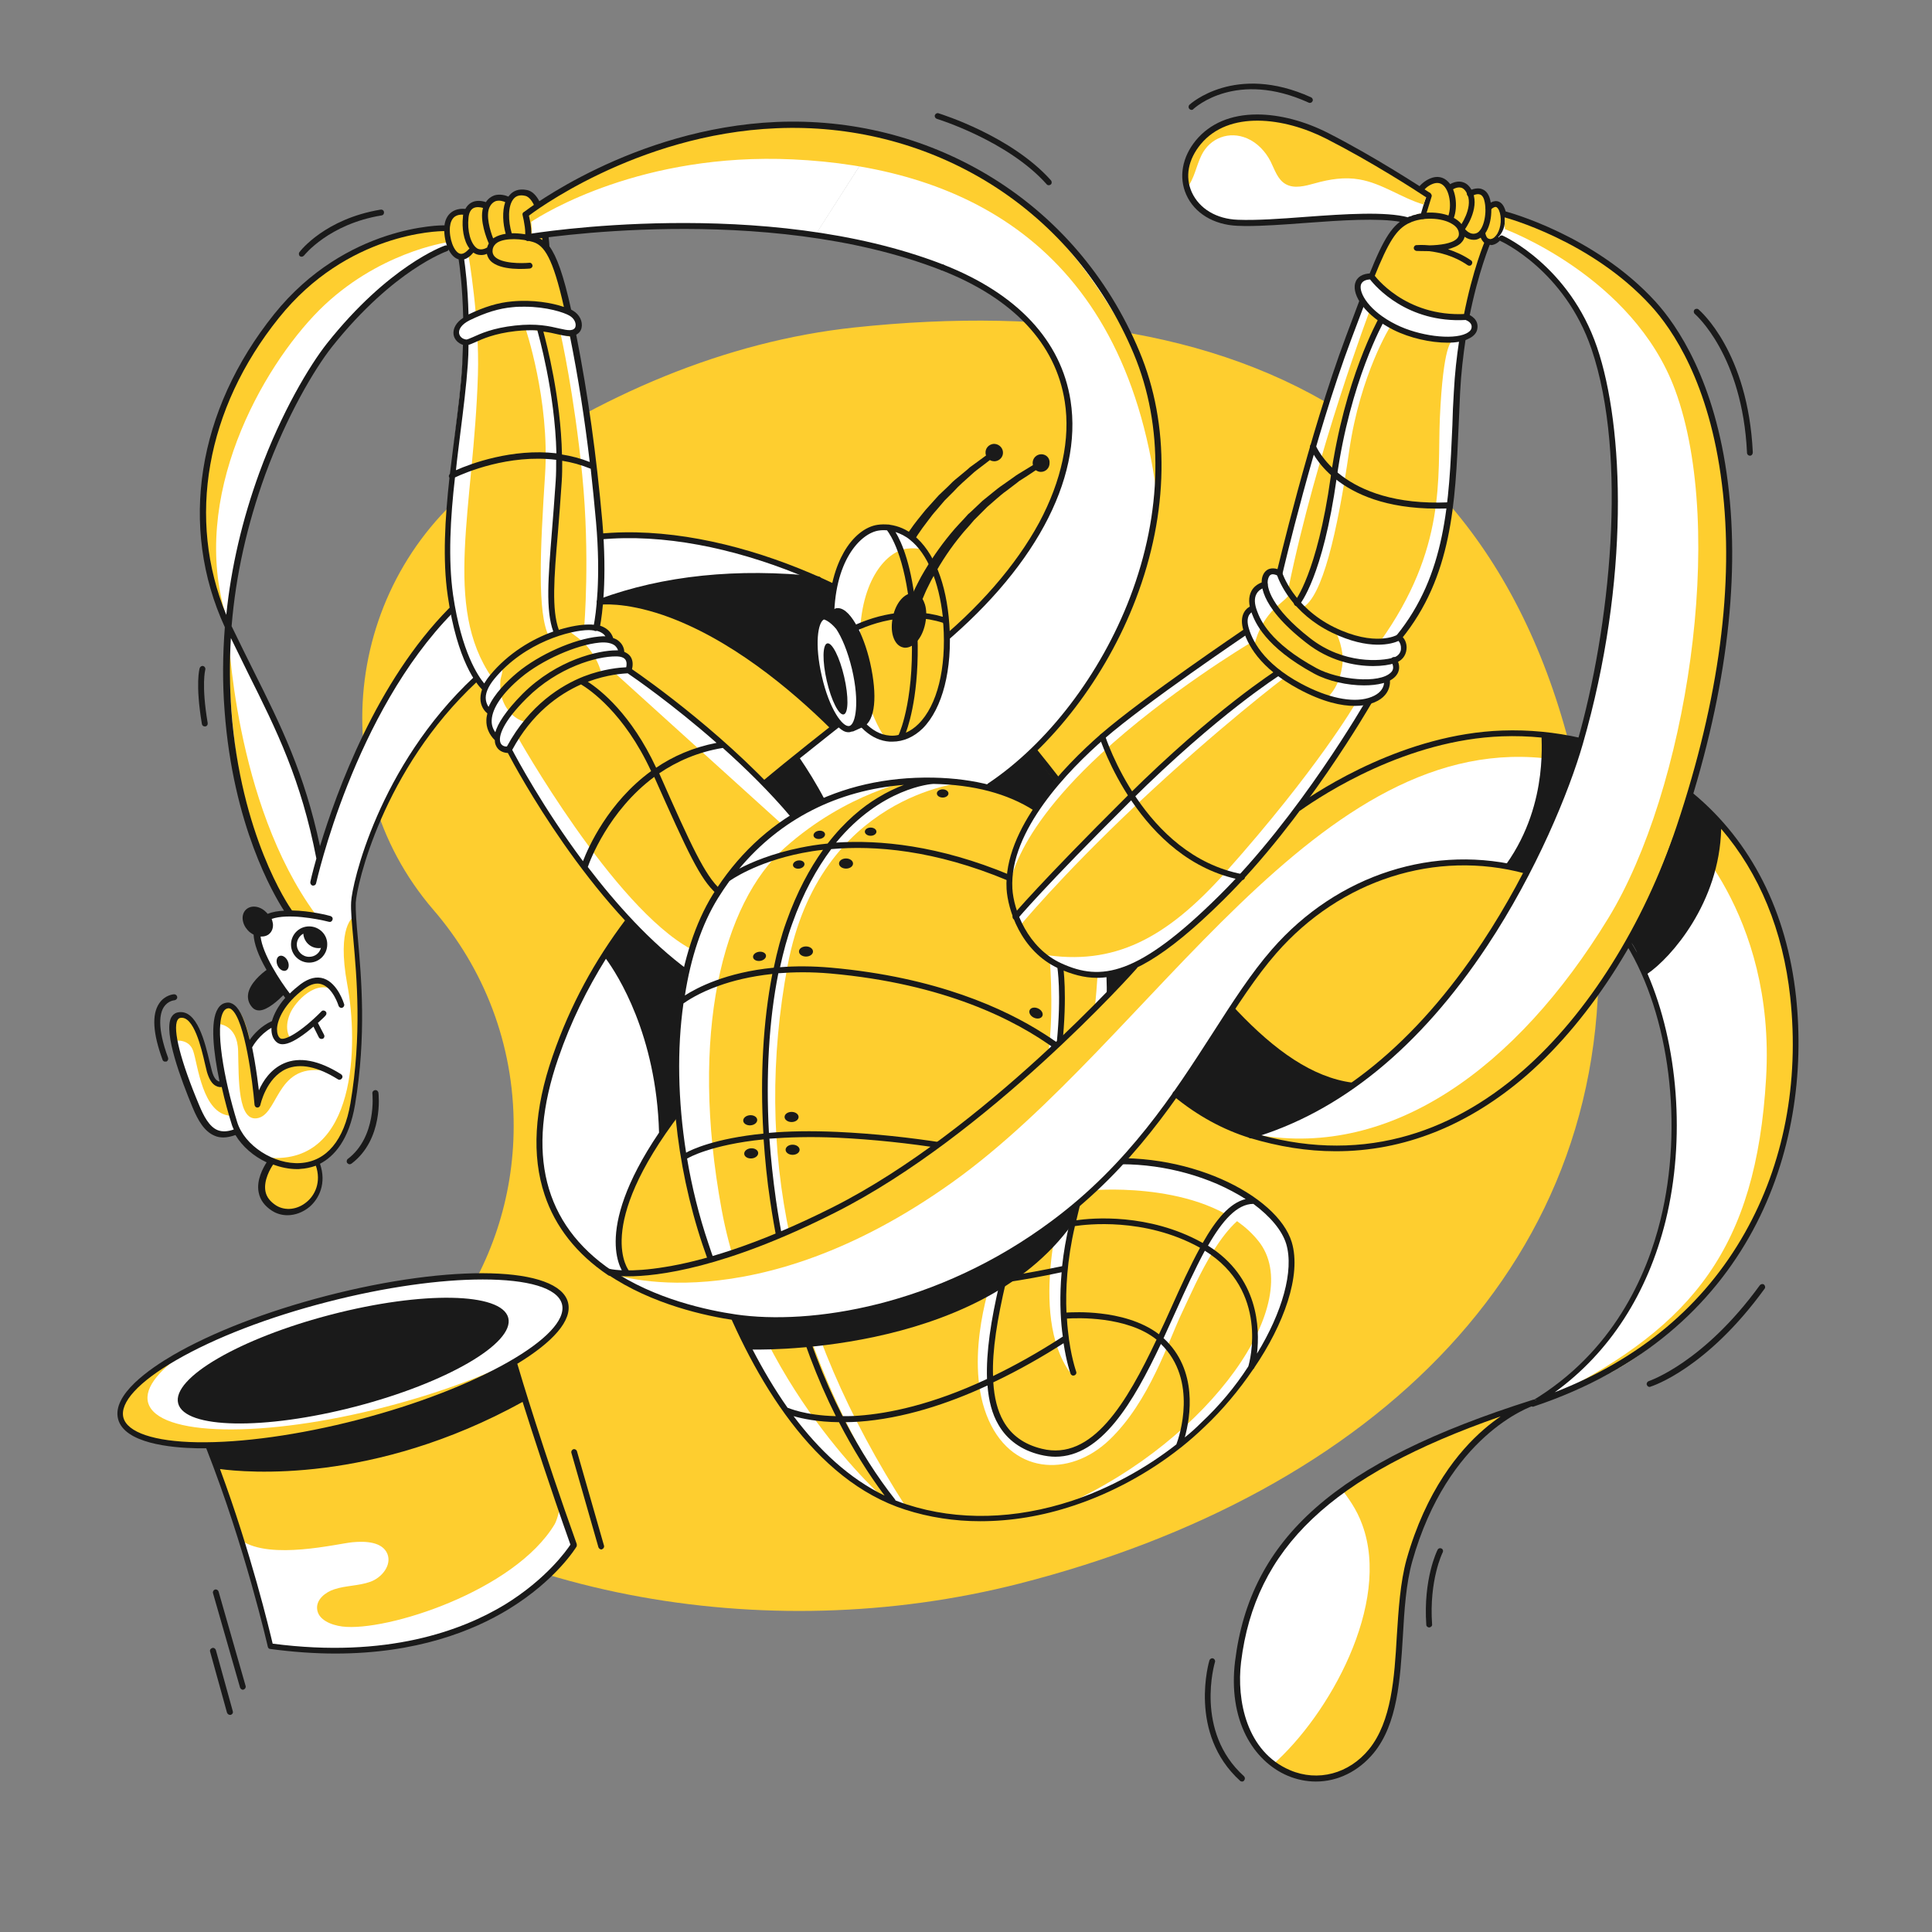 <?xml version="1.0" encoding="utf-8"?>
<!-- Generator: Adobe Illustrator 21.0.0, SVG Export Plug-In . SVG Version: 6.00 Build 0)  -->
<svg version="1.1" id="Layer_2" xmlns="http://www.w3.org/2000/svg" xmlns:xlink="http://www.w3.org/1999/xlink" x="0px" y="0px" viewBox="0 0 800 800" style="enable-background:new 0 0 800 800;" xml:space="preserve">

<rect x="0" y="0" width="800" height="800" fill="#808080" stroke="none"/>

<g>
	<g>
		<path d="M700.6,328.9c-0.4,1.2-1,2.3-1.8,3.3c-2,8.1-5.5,15.9-8.1,24.1c-0.1,1.4-0.5,2.7-1.2,3.9
			c-2.4,7.7-5.4,16.1-10.5,22.3c-0.3,1.6-0.9,3-1.9,4.2c-0.5,1.3-1.4,2.4-2.5,3.3c15.6,24.9,27,72.1,12.8,119.6
			c-15.8,52.9-51.5,70.7-51.5,70.7s32.7-6.7,55.6-30c22.9-23.3,42.5-43.1,51.1-98.2C750.9,398.6,724.6,346.7,700.6,328.9z" style="fill:#FFFFFF;"/>
		<g>
			<path d="M703.7,331.3l-8.1,11c0,0,39.7,35.3,35.7,104.1c-4.1,70.7-30.7,102.2-86.6,130.9l2.6-0.4
				c11.6-4,29.8-12.1,44.3-26.7c22.9-23.3,42.5-43.1,51.1-98.2C750.6,400.9,726.8,351.1,703.7,331.3z" style="fill:#FECE2F;"/>
		</g>
		<path d="M743.7,412.7c-3.8-35.2-18.6-64.3-42.6-84.2c-0.4-0.3-0.8-0.3-1.2-0.2c0,0-0.1-0.1-0.1-0.1
			c0,0.1-0.1,0.2-0.1,0.3c-0.1,0.1-0.2,0.1-0.2,0.2c-0.1,0.2-0.2,0.4-0.2,0.6c-12.2,17.2-17.3,38-27.4,56.2c1.3,1.5,2.3,2.7,3.3,4
			c-0.4-0.3-1-0.4-1.4-0.1c-0.6,0.4-0.8,1.1-0.4,1.7c18,29.4,23.7,75.2,14.2,113.9c-5.7,23.2-19.6,55-53.4,75.2c0,0-0.1,0.1-0.1,0.1
			c-0.1,0-0.1,0.1-0.2,0.2c-0.1,0.1-0.1,0.1-0.1,0.2c0,0.1-0.1,0.1-0.1,0.2c0,0.1,0,0.1-0.1,0.2c0,0.1,0,0.1,0,0.2
			c0,0.1,0,0.2,0,0.2c0,0,0,0.1,0,0.1c0,0.1,0.1,0.1,0.1,0.1c0,0,0,0.1,0,0.1c0,0,0,0,0,0.1c0,0,0.1,0.1,0.1,0.1
			c0.1,0.1,0.1,0.1,0.2,0.2c0,0,0.1,0.1,0.1,0.1c0.1,0,0.1,0.1,0.2,0.1c0,0,0.1,0,0.1,0c0.1,0,0.2,0.1,0.3,0.1c0,0,0,0,0,0
			c0,0,0,0,0,0c0,0,0,0,0,0c0.1,0,0.2,0,0.4-0.1c0,0,0,0,0,0C725.4,552.2,750.4,474.9,743.7,412.7z M675.5,390.3
			c0.9,1.3,1.7,2.7,2.5,4.4C677.2,393.2,676.4,391.7,675.5,390.3z M722.5,510.5c-17,30.1-43.5,52.3-78.7,66
			c22.7-16.5,38.4-40.8,45.9-71c8.3-33.8,5.2-72.9-7.5-102.3c9.7-6.6,29.8-29.4,30.5-60c15.8,18.4,25.6,42.1,28.6,69.7
			C745.1,448.3,738.6,482,722.5,510.5z" style="fill:#1A1A1A;"/>
	</g>
	<g>
		<path d="M683.1,574.3c-0.5,0-1-0.3-1.2-0.9c-0.2-0.6,0.2-1.3,0.8-1.5c0.2-0.1,22.6-7.5,46-39.7
			c0.4-0.5,1.2-0.7,1.7-0.3c0.5,0.4,0.7,1.2,0.3,1.7c-23.9,33-46.3,40.3-47.3,40.6C683.3,574.3,683.2,574.3,683.1,574.3z" style="fill:#1A1A1A;"/>
	</g>
</g>
<g>
	<path d="M661.3,381.2c-14.1-202-143-263.1-307.5-245.6c-53.4,5.7-105.6,28-151.4,60.4
		c-59.2,41.8-70.2,125.9-22.9,180.8c20.8,24.1,33.3,55.5,33.2,89.7c-0.1,59.6-38.4,110.3-91.6,129c75.6,65.4,195.1,87.3,301.1,60.2
		C567.6,618.5,671.2,522.9,661.3,381.2z" style="fill:#FECE2F;"/>
</g>
<g>
	<g>
		<path d="M94.9,258.1l4.6-29.7l6.5-23.6l9.8-25.9l11.5-22.8l12.3-16.3l11.5-13.2c0,0,24.5-21.5,34.1-24.2l-1-7.5
			c0,0-15.5-2.1-39.4,10.9s-41.8,39.9-48.9,54.8S73.4,220.3,94.9,258.1z" style="fill:#FFFFFF;"/>
	</g>
	<g>
		<g>
			<path d="M184.9,100.4l-0.7-5.5c0,0-15.5-2.1-39.4,10.9s-41.8,39.9-48.9,54.8C89,175,74.2,218,93.3,255.2l0.4,0.3
				c-15.4-49.6,14.6-103.1,38.5-127.1C156.2,104.5,184.9,100.4,184.9,100.4z" style="fill:#FECE2F;"/>
		</g>
		<g>
			<g>
				<path d="M197.2,281.1c0,0-18.3,16-33.1,43.7c-14.8,27.8-12.7,29.6-12.7,29.6s-5.6,14.6-4.8,25.1
					c0.8,10.5,4.6,41,0,75.9c0,0-1,19.4-14.6,25.5c0,0,2.7,13.8-5.4,18s-14.4,2.5-17.6-4.8s3.6-13.6,3.6-13.6s-11.5-5-14-12.1
					c0,0-6.3,3.1-11.5-0.8c-5.2-4-13.2-29.7-13.2-29.7s-4.8-15.5-0.4-18c4.4-2.5,8.6,5.9,8.6,5.9l4,14.6c0,0,1,9.2,6.5,8.2
					c0,0-5.6-27.2-0.6-30.7c5-3.6,7.5,2.5,9.4,7.7s2.1,7.7,2.1,7.7s4.4-8.4,10.5-9.2c0,0,1.7-5.4,6.7-11.1c0,0-18.4-21.8-12.3-31.4
					c2.6-4.1,12.5-4.2,12.5-4.2s-10.2-13.2-18.2-41.2s-8.8-54.8-8.8-54.8l0.8-20.7c0,0,14.8,26.5,23.4,46.4s14.6,46.8,14.6,46.8
					l14.2-38.3l14.4-29.5l15.9-23.4l9.6-9.6l4.8,16.3L197.2,281.1z" style="fill:#FFFFFF;"/>
			</g>
			<g>
				<path d="M120.4,430.2c0,0-3.2-3.6-0.3-10.5c2.1-5,11.1-14.7,18.6-9.3c0,0-4.8-7.1-13.2-2s-14.1,16.6-10,22.3
					C117.4,433.2,120.4,430.2,120.4,430.2z" style="fill:#FECE2F;"/>
			</g>
			<g>
				<path d="M95.4,462l-3-13.5c0,0-2.6,5.6-5.6-4.6c-0.3-0.9-0.5-1.7-0.7-2.4c-0.2-0.9-0.4-1.8-0.7-2.9l-3.5-12.9
					c0,0-4.2-8.4-8.6-5.9c-2.4,1.4-2.1,6.6-1.3,11l0.2,0.2c0,0,6-1.2,7.8,4.2C81.9,440.7,83.8,461.3,95.4,462z" style="fill:#FECE2F;"/>
			</g>
			<g>
				<path d="M90.3,424c0,0,8,0,8.3,11.2s-0.3,30.1,8.5,27.7c8.8-2.4,7.5-25.3,31.2-18.6c0,0-10.7-8.3-22.4-1.9
					c0,0-7.6,7.7-9.1,15.1c0,0-1-26.5-6.8-37.2C94,409.6,90.3,424,90.3,424z" style="fill:#FECE2F;"/>
			</g>
			<g>
				<path d="M143.8,407.7c4.6,24.5,4,74.5-32.4,71.7l0.7,1c0.2,0.1,0.4,0.2,0.4,0.2s-0.1,0.1-0.2,0.2
					c0,0-8.7,14.3,2.7,19.9c12.9,6.3,16.9-10,16.9-10c0.9-4.8,0-9.7,0-9.7c13.6-6.1,14.6-25.5,14.6-25.5c4.6-34.9,0.8-65.4,0-75.9
					C146.5,379.6,139.3,383.2,143.8,407.7z" style="fill:#FECE2F;"/>
			</g>
			<g>
				<path d="M94.5,260.9c0,0,2.4,71.6,36.1,117.6l-9.9-0.9c0,0-10.2-14-18.4-42.7S94.5,260.9,94.5,260.9z" style="fill:#FECE2F;"/>
			</g>
			<path d="M198,280.4c-0.5-0.5-1.2-0.5-1.7-0.1c-39.6,37-50.6,85.8-50.9,93.2c-0.2,3.6,0.3,8.8,0.9,15.3
				c1.4,15.8,3.6,39.7-1.2,68.1c-2.6,15.2-9.9,24-20.7,24.7c-10.9,0.7-23.2-7.2-26.2-17c-5.5-17.7-9.4-39.8-5.6-45.8
				c0.5-0.8,1.1-1.2,1.9-1.3c0.3,0,0.8,0,1.4,0.5c5.5,4.4,8.7,30,9.5,39.5c0.1,0.6,0.5,1.1,1.1,1.1c0.6,0.1,1.1-0.4,1.3-1
				c0-0.1,2.4-11.3,10.8-15c5.7-2.4,12.8-1,21.3,4.3c0.6,0.4,1.3,0.2,1.7-0.4s0.2-1.3-0.4-1.7c-9.2-5.8-17.2-7.3-23.6-4.5
				c-5.5,2.4-8.7,7.3-10.4,11.2c-0.4-3.4-1-7.8-1.8-12.5c-0.3-1.9-0.7-3.6-1-5.3c0.5-0.9,3.1-5.3,8-8.1c0,0.1,0,0.1,0,0.2
				c-0.1,2.5,0.7,4.5,2.1,5.7c0.7,0.6,1.5,0.9,2.5,0.9c2.4,0,5.7-1.7,10-5c1-0.8,1.9-1.5,2.8-2.3l2.2,4.4c0.2,0.4,0.6,0.7,1.1,0.7
				c0.2,0,0.4,0,0.6-0.1c0.6-0.3,0.8-1,0.5-1.6l-2.5-4.8c0,0-0.1-0.1-0.1-0.1c1.9-1.7,3.2-3,3.2-3.1c0.5-0.5,0.5-1.3,0-1.7
				c-0.5-0.5-1.3-0.5-1.7,0c-8.5,8.6-15.5,12.4-17.1,11.1c-0.9-0.7-1.3-2.1-1.3-3.8c0.1-3.9,3.1-10.6,11.2-16.6
				c2.7-2,5.2-2.7,7.4-1.9c4.7,1.6,6.9,8.9,6.9,8.9c0.2,0.6,0.9,1,1.5,0.8c0.6-0.2,1-0.9,0.8-1.5c-0.1-0.3-2.6-8.6-8.4-10.6
				c-3-1-6.2-0.2-9.6,2.3c-1.7,1.3-3.2,2.6-4.5,3.9c-4.1-5.3-11.3-16.4-12.1-23.6c0.2,0,0.3,0,0.5,0c1.2,0,2.4-0.4,3.2-1.2
				c1.1-1,1.6-2.6,1.4-4.2c-0.1-0.6-0.3-1.3-0.5-1.9c6.6-2.3,18.6-0.1,23.7,1.2c0.7,0.2,1.3-0.2,1.5-0.9c0.2-0.7-0.2-1.3-0.9-1.5
				c-0.6-0.2-8.3-2.2-15.9-2.3c-1.6-2.2-21.2-31.2-25.1-82.8c-0.7-10-0.8-20-0.2-30c2.5,5.1,4.9,10,7.2,14.7
				c11.8,23.6,21.9,44,28.2,76.6c0,0,0,0,0,0c-1.7,6-2.5,9.6-2.5,9.7c-0.1,0.7,0.3,1.3,0.9,1.5c0.1,0,0.2,0,0.3,0
				c0.6,0,1.1-0.4,1.2-1c0.2-0.7,15.6-70.4,56.7-112.1c0.5-0.5,0.5-1.3,0-1.7c-0.5-0.5-1.3-0.5-1.7,0c-30,30.4-46.4,75.5-53.4,98.5
				c-6.4-30.2-16.2-50-27.5-72.6c-2.8-5.6-5.6-11.3-8.6-17.5c-0.2-0.3-0.3-0.7-0.5-1c1.7-21,6.4-41.9,13.9-62.7
				c9-24.6,20.5-43.9,27.6-52.9c13-16.4,25.3-26.4,33.3-31.8c8.7-5.9,14.4-7.9,14.4-7.9c0.6-0.2,1-0.9,0.7-1.6
				c-0.2-0.6-0.9-1-1.6-0.7c-0.9,0.3-23.4,8.5-48.8,40.5c-7.2,9.1-18.9,28.6-28,53.5c-7.1,19.5-11.7,39.2-13.7,58.9
				c-16.4-39.7-8.5-85.3,21.8-123c28.3-35.3,66-35.9,68.3-35.9c0.1,0,0.1,0,0.1,0c0.7,0,1.2-0.5,1.2-1.2c0-0.7-0.5-1.2-1.2-1.2
				c-0.4,0-40.5-0.4-70.4,36.8c-31.9,39.8-39.5,88.1-20.4,129.6c-0.9,11.6-1,23.1-0.1,34.7c3.5,47.3,20.2,75.9,24.6,82.7
				c-2.4,0.1-4.8,0.5-6.8,1.3c-0.1-0.1-0.2-0.3-0.3-0.4c-1.2-1.3-2.7-2.2-4.3-2.5c-1.7-0.3-3.2,0.1-4.3,1.1c-1.1,1-1.6,2.6-1.4,4.2
				c0.2,1.6,0.9,3.1,2.1,4.4c0.7,0.8,1.6,1.4,2.4,1.8c0.2,3.7,1.9,8.6,5.3,14.5c0,0,0,0.1,0.1,0.1c-1.8,1.3-7.2,5.6-7.7,10.3
				c-0.2,2,0.4,3.8,1.9,5.4c0.7,0.7,1.6,1.1,2.7,1.1c0,0,0,0,0.1,0c3.4-0.1,7.9-4.3,9.9-6.3c0.3,0.4,0.6,0.8,0.8,1.1
				c-3,3.4-4.7,6.8-5.5,9.6c-4.6,2.1-7.6,5.5-9.2,7.8c-1.8-7.6-3.9-12.5-6.3-14.4c-1-0.8-2.1-1.2-3.3-1c-1.5,0.2-2.7,1-3.6,2.5
				c-3.3,5.2-1.8,18.1,0.7,30.1c-0.1,0-0.4,0-0.7-0.2c-0.6-0.3-1.7-1.2-2.5-4.3c-0.2-0.8-0.5-1.9-0.8-3.2c-2-8.4-5.3-22.4-13.2-20.9
				c-1.2,0.2-2.2,1-2.8,2.1c-3.3,6.3,4.2,26.1,8.9,37.4c2.1,5,4.7,9.8,9.1,11.6c1.1,0.5,2.4,0.7,3.6,0.7c1.6,0,3.2-0.4,5-1
				c2.8,4.7,7.5,8.8,12.9,11.3c-1.4,2.2-4.3,7.3-3.3,12.4c0.6,3.2,2.5,5.7,5.6,7.7c1.9,1.2,4.1,1.8,6.3,1.8c3.2,0,6.4-1.2,9.1-3.4
				c4-3.4,7.2-9.8,4.4-17.9c5.9-3.1,12-9.8,14.5-24.4c4.8-28.7,2.6-52.8,1.2-68.8c-0.6-6.4-1-11.5-0.9-14.9
				c0.4-7.3,11.1-55.1,50.2-91.5C198.5,281.6,198.5,280.9,198,280.4z M90.2,468c-3.6-1.4-5.9-6-7.7-10.3c-7.6-18-11.1-31.5-9-35.3
				c0.3-0.5,0.6-0.8,1.1-0.9c5.6-1.1,8.8,12.5,10.3,19.1c0.3,1.3,0.6,2.5,0.8,3.3c0.9,3,2.1,5,3.8,5.8c0.9,0.5,1.8,0.5,2.3,0.4
				c1.3,5.8,2.8,11.2,4.1,15.3c0.2,0.8,0.6,1.6,0.9,2.3C94.2,468.6,92.1,468.7,90.2,468z M127,497.7c-3.8,3.2-8.8,3.8-12.6,1.5
				c-2.5-1.6-4.1-3.6-4.5-6c-0.8-4.5,2.1-9.4,3.2-11c3.2,1.2,6.6,1.9,9.9,1.9c0.5,0,1,0,1.6-0.1c1.8-0.1,3.9-0.5,6.2-1.3
				C133.1,489.5,130.4,494.9,127,497.7z" style="fill:#1A1A1A;"/>
			<path d="M128,383.6c-4.2,0-7.5,3.4-7.5,7.5c0,4.2,3.4,7.5,7.5,7.5c4.2,0,7.5-3.4,7.5-7.5
				C135.6,387,132.2,383.6,128,383.6z M128,396.2c-2.8,0-5.1-2.3-5.1-5.1c0-1.9,1.1-3.6,2.7-4.5c0.2,3.3,2.9,6,6.3,6
				c0.3,0,0.7,0,1-0.1C132.3,394.7,130.4,396.2,128,396.2z" style="fill:#1A1A1A;"/>
			<g>
				
					<ellipse transform="matrix(0.905 -0.425 0.425 0.905 -158.418 87.502)" cx="117" cy="399" rx="2.3" ry="3.3" style="fill:#1A1A1A;"/>
			</g>
			<g>
				<path d="M144.8,482.1c-0.4,0-0.7-0.2-1-0.5c-0.4-0.5-0.3-1.3,0.2-1.7c12.1-9.2,10.2-26.9,10.2-27.1
					c-0.1-0.7,0.4-1.3,1.1-1.4c0.7-0.1,1.3,0.4,1.4,1.1c0.1,0.8,2.1,19.3-11.1,29.3C145.3,482,145,482.1,144.8,482.1z" style="fill:#1A1A1A;"/>
			</g>
			<g>
				<path d="M68.4,439.6c-0.5,0-1-0.3-1.1-0.8c-4-10.9-4.5-18.7-1.4-23.3c2.4-3.6,6.1-3.8,6.2-3.8
					c0.7,0,1.2,0.5,1.3,1.2c0,0.7-0.5,1.2-1.2,1.3c-0.1,0-2.6,0.2-4.3,2.7c-1.8,2.7-2.9,8.6,1.7,21.1c0.2,0.6-0.1,1.3-0.7,1.6
					C68.7,439.5,68.6,439.6,68.4,439.6z" style="fill:#1A1A1A;"/>
			</g>
			<g>
				<path d="M84.8,300.8c-0.6,0-1.1-0.4-1.2-1c-2.8-16.7-1-23-0.9-23.2c0.2-0.6,0.9-1,1.5-0.8c0.6,0.2,1,0.9,0.8,1.5
					c0,0.1-1.7,6.1,1,22.1c0.1,0.7-0.3,1.3-1,1.4C84.9,300.8,84.9,300.8,84.8,300.8z" style="fill:#1A1A1A;"/>
			</g>
			<g>
				<path d="M124.9,106.3c-0.3,0-0.5-0.1-0.7-0.2c-0.5-0.4-0.6-1.2-0.2-1.7c0.4-0.6,10.7-13.8,33.6-17.6
					c0.7-0.1,1.3,0.3,1.4,1c0.1,0.7-0.3,1.3-1,1.4c-21.9,3.6-32,16.5-32.1,16.6C125.6,106.1,125.2,106.3,124.9,106.3z" style="fill:#1A1A1A;"/>
			</g>
		</g>
	</g>
</g>
<g>
	<g>
		<path d="M259.6,381.8l25,21.5c0,0-8.1,17.9-3.4,56.9c0,0-33.5,37.7-22,67l-5.1,0.8c0,0-29.7-17.4-30.5-53.4
			C222.7,438.6,249.9,390.7,259.6,381.8z" style="fill:#FFFFFF;"/>
	</g>
	<path d="M260.7,382.7c0,0,0.1-0.1,0.1-0.1c-0.8-0.4-1.4-0.9-1.9-1.6c-12.5,16.6-22.7,34.9-30.1,56.4
		c-7.6,21.9-8.7,41.2-3.3,57.3c4.4,13.3,13.3,24.6,26.4,33.4c0.2,0.1,0.4,0.2,0.7,0.2c0.4,0,0.8-0.2,1-0.5c0.4-0.6,0.2-1.3-0.3-1.7
		c-28.2-19.2-35.7-48.7-22.1-88c5.2-15.1,11.9-28.6,19.7-41.1c4.7,6.4,20.9,31.4,22,72c-28.4,42-14.8,58.3-14.1,59
		c0.2,0.3,0.6,0.4,0.9,0.4c0.3,0,0.6-0.1,0.8-0.3c0.5-0.4,0.6-1.2,0.1-1.7c-0.2-0.2-15.1-18,21.2-65.5c0.4-0.5,0.3-1.3-0.2-1.7
		c-0.1-0.1-0.3-0.2-0.5-0.2c-4.3-38.1,3.6-55.6,3.6-55.6L260.7,382.7z" style="fill:#1A1A1A;"/>
</g>
<g>
	<path d="M248.7,221.5l0.2,27.6c0,0,21.7-8.8,43.9-9.5c22.2-0.7,42.7-1.1,42.7-1.1s-25.9-11.8-51.3-14.8
		C258.9,220.6,248.7,221.5,248.7,221.5z" style="fill:#FFFFFF;"/>
</g>
<g>
	<path d="M422.4,304.6l77,101.2c0,0,33.5,41.4,59.6,43.5c0,0-19.8,15.5-41.1,20.6c0,0-21.2-7.5-42.1-25.7
		c-20.9-18.1-87-119.1-87-119.1L422.4,304.6z" style="fill:#1A1A1A;"/>
</g>
<g>
	<path d="M252.5,249.1c0,0,41.8-1.9,92.2,52.2l42-33.2c0,0-33.8-25.3-48.4-28.2C338.2,239.8,287.4,233.6,252.5,249.1z" style="fill:#1A1A1A;"/>
</g>
<g>
	<path d="M559.9,450.8c-0.1,0-0.1,0-0.2,0c-34.2-4.5-63.8-45.7-95.2-89.4c-20.9-29.1-42.4-59.1-67.6-82.7
		c-32.7-30.6-95.9-60.4-148.5-55.3c-0.7,0.1-1.3-0.4-1.3-1.1c-0.1-0.7,0.4-1.3,1.1-1.3c53.3-5.2,117.3,25,150.4,55.9
		c25.3,23.7,47,53.9,67.9,83c31,43.3,60.4,84.1,93.5,88.4c0.7,0.1,1.1,0.7,1.1,1.4C561.1,450.4,560.5,450.8,559.9,450.8z" style="fill:#1A1A1A;"/>
</g>
<g>
	<path d="M337.8,97.1c69.1,9.5,97,38.5,102.9,62.2s-0.7,63.6-41.8,98.6c-35.3,30-83.2,66.3-83.2,66.3l13.1,13.6
		c0,0,31.4-22.8,79.7-12.1c0,0,40.3-25.3,60.4-77c20-51.7,7-98.7-0.6-108.1c-7.6-9.3-33.3-69.6-103.6-85.5" style="fill:#FFFFFF;"/>
</g>
<g>
	<path d="M337.8,97.1c69.1,9.5,97,38.5,102.9,62.2s-0.7,63.6-41.8,98.6c-35.3,30-83.2,66.3-83.2,66.3l13.1,13.6
		c0,0,31.4-22.8,79.7-12.1c0,0,40.3-25.3,60.4-77c20-51.7,7-98.7-0.6-108.1c-7.6-9.3-33.3-69.6-103.6-85.5" style="fill:#FFFFFF;"/>
</g>
<g>
	<g>
		<path d="M259.6,277.7c0,0,19.9,13.4,41.1,31.6c21.2,18.2,30.4,31.6,30.4,31.6l-46.6,62.1c0,0-23.6-18.7-42.1-42.3
			s-32.2-50.5-32.2-50.5s4.5-13.1,20.3-22.8C246.2,277.7,259.6,277.7,259.6,277.7z" style="fill:#FECE2F;"/>
	</g>
	<g>
		<path d="M259.6,277.7c0,0,19.9,13.4,41.1,31.6c21.2,18.2,30.4,31.6,30.4,31.6l-46.6,62.1c0,0-23.6-18.7-42.1-42.3
			s-32.2-50.5-32.2-50.5s4.5-13.1,20.3-22.8C246.2,277.7,259.6,277.7,259.6,277.7z" style="fill:#FECE2F;"/>
	</g>
	<g>
		<path d="M259.6,277.7c0,0,47.9,33.3,69.1,60.1l-4.8,3.6l-70.5-63.8L259.6,277.7z" style="fill:#FFFFFF;"/>
	</g>
	<g>
		<path d="M214.2,304.9c0,0,39.7,70.8,72.1,88.2l-2.2,9.5c0,0-28-23.1-46.9-49.5s-27-43-27-43L214.2,304.9z" style="fill:#FFFFFF;"/>
	</g>
	<g>
		<path d="M246.8,260.7c0,0,2.6-14,1.7-33.6S242,169,242,169l-5.3-30.6c0,0-5.2-29.1-9.4-33l-1.8-3.1
			c0,0,0.7-5.9-2.2-14.8c-3-8.9-6.3-7.2-8.5-7.6c-2.2-0.4-4.8,3.7-4.8,3.7s-6.1-3.3-9.2,2c0,0-4.4-3.3-7.9,2.2c0,0-8.5-0.4-8.5,7
			c0,7.4,3.1,11.1,5.7,12c0,0,2.4,12.9,2.4,28c0,15.1-3.9,44.6-3.9,44.6s-3.5,33.6-3.3,47.6c0.2,14,2.6,42.4,15.3,57.7l18.4-9.8
			l12.9-8.3L246.8,260.7z" style="fill:#FECE2F;"/>
	</g>
	<g>
		<path d="M249.4,280.3c1.1-0.4,2.2-0.7,3.4-0.8c1.8-0.1,7.8-0.6,8.3-1.3c1.3-1.8-1.7-5.2-2.9-6.8
			c-2.6-3.5-5.4-7.7-8.6-10.6c-2.9-2.6-8.4-0.6-12.4-0.4c-0.9,0-1.6,0-2.4-0.2c0.8,1.2,2.4,2.3,3.6,3.2c3,2.2,5.4,4.6,7.3,7.8
			C247.5,273.9,248.7,277,249.4,280.3z" style="fill:#FFFFFF;"/>
	</g>
	<g>
		<path d="M210.1,310.7c0,0,2.9-5.4,8.2-11.6c-5-0.8-8.9-5.1-10.4-9.9c-0.7-2.4-0.9-4.9-0.7-7.4
			c0.1-1.4,1.4-4.2,0.5-5.5c-4.5,4.2-7.6,8.5-7.5,12.1c0.2,6,2.2,5.8,2.2,5.8s-2,8.1,2.9,11.1C205.3,305.3,204,309.8,210.1,310.7z" style="fill:#FFFFFF;"/>
	</g>
	<g>
		<path d="M232.2,138.5c0,0,5.6,24.8,8.9,58.3s0.8,62.9,0.8,62.9l4.7,0.9c0,0,3.8-20.1,0.9-47.4
			c-2.8-27.3-10.2-73.4-10.2-73.4L232.2,138.5z" style="fill:#FFFFFF;"/>
	</g>
	<g>
		<path d="M217.5,135.7c0,0,10.2,29.8,8.2,60.8c-2,31-3.3,57.6,1.6,67l3-1.3c0,0-4.2-14.6-1-36.7
			c3.3-22,2.4-45.7-0.8-62.5s-5.4-25.9-5.4-25.9L217.5,135.7z" style="fill:#FFFFFF;"/>
	</g>
	<g>
		<path d="M197.9,155.1c0.7-22.9-3.9-49.3-3.9-49.3l-4.7,0.6c0.2,0.1,0.5,0.3,0.7,0.3c0,0,2.4,12.9,2.4,28
			s-3.9,44.6-3.9,44.6s-3.5,33.6-3.3,47.6c0.2,14,2.6,42.4,15.3,57.7l3.2-4C183.2,250.9,196.2,210.4,197.9,155.1z" style="fill:#FFFFFF;"/>
	</g>
	<g>
		<path d="M218.5,99.8c-0.1,0-0.2,0-0.4-0.1c-0.6-0.2-1-0.9-0.8-1.5c0.6-1.9-0.3-6.6-0.9-9.1c-0.2-0.7,0.2-1.3,0.9-1.5
			c0.7-0.2,1.3,0.2,1.5,0.9c0.2,0.7,1.9,7.3,0.9,10.4C219.5,99.5,219.1,99.8,218.5,99.8z" style="fill:#1A1A1A;"/>
	</g>
	<path d="M211.7,126.6c11.4-1.1,21.1,1.8,24.2,3.6c4.3,2.6,4.3,8.1-0.1,8.3c-4.4,0.2-9.4-3.4-22.9-1.9
		c-13.9,1.6-18.2,6.2-20.4,5.8c-4.8-0.8-6.4-6.6,1.1-10.3C199.1,129.4,205,127.2,211.7,126.6z" style="fill:#FFFFFF;"/>
	<path d="M329,336.6c-25.6-30.3-61.7-55.7-67.3-59.5c0.3-1.2,0.6-3.4-0.6-5.2c-0.6-0.9-1.5-1.5-2.6-2
		c0-0.5-0.2-2.6-2-4.2c-0.7-0.7-1.6-1.2-2.6-1.5c-0.4-1.3-1.6-3.9-5.4-5.1c0.8-4.3,3-19,0.9-43.3c-2.5-27.7-5.8-51.7-10.8-77.2
		c1.1-0.6,1.9-1.5,2.2-2.8c0.6-2.6-0.8-5.6-3.6-7.2c-0.2-0.1-0.5-0.3-0.7-0.4c-3.2-14.5-6-22.1-9-26.2c0,0,0,0,0,0
		c-0.1-2.2-1.4-21.6-9.2-23.3c-3.8-0.8-6,0.6-7.2,2c-0.2,0.2-0.4,0.5-0.6,0.7c-1.1-0.5-3.5-1.2-5.8-0.5c-1.4,0.5-2.6,1.4-3.5,2.8
		c-1.4-0.5-4.1-1-6.2,0.3c-1,0.6-1.7,1.4-2.3,2.5c-1.1-0.1-3.7-0.2-5.8,1.4c-1.7,1.3-2.7,3.3-2.9,5.9c-0.4,5.4,1.7,12.1,5.6,13.5
		c0.1,0,0.2,0.1,0.3,0.1c0.4,2.4,1.6,11.2,1.9,24.2c-2.9,1.9-4.3,4.4-4,6.9c0.3,2,1.8,3.6,3.9,4.3c-0.1,2.6-0.2,5.4-0.3,8.2
		c-0.5,8.4-1.7,18.1-3,28.3c-0.7,5.5-1.4,11.2-2.1,16.9c-0.4,0.4-0.6,1-0.3,1.5c0,0.1,0.1,0.1,0.1,0.2c-1.8,16.6-2.9,33.8-0.7,48.8
		c3.9,27.2,12.2,36.8,14.2,38.8c-0.6,1.7-0.8,3.4-0.6,4.9c0.4,2.7,2,4.4,2.8,5c-0.2,0.9-0.4,1.9-0.4,2.8c-0.1,3.1,1.1,5.9,3.5,8.3
		c0,1,0.2,1.7,0.5,2.3c0.8,1.8,2.6,2.9,4.9,3c3.5,6.7,33.6,62.7,73.4,92c0.2,0.2,0.5,0.2,0.7,0.2c0.4,0,0.7-0.2,1-0.5
		c0.4-0.5,0.3-1.3-0.3-1.7c-15.8-11.6-30-27.5-41.7-42.8c0.8-2.4,8.5-23.2,27.5-37.3c13.9,31.2,19,42.4,25.8,48.4
		c0.2,0.2,0.5,0.3,0.8,0.3c0.3,0,0.7-0.1,0.9-0.4c0.5-0.5,0.4-1.3-0.1-1.7c-6.4-5.8-12.1-18.1-25.3-48c0,0,0,0,0-0.1
		c7.2-4.9,15.9-8.8,26.3-10.5c0,0,0,0,0,0c9.5,8.5,19.4,18.2,28.1,28.5c0.2,0.3,0.6,0.4,0.9,0.4c0.3,0,0.6-0.1,0.8-0.3
		C329.3,337.9,329.4,337.1,329,336.6z M246.8,216.1c2.1,23.7-0.1,38.4-0.9,42.6c-0.6-0.1-1.3-0.1-2.1-0.1c-3.2,0-7.5,0.7-12.4,2.2
		c-3-8.2-2-21.6-0.4-40c0.5-6.4,1.1-13.6,1.6-21.4c0.2-2.9,0.2-5.8,0.2-8.6c3.9,0.6,7.9,1.7,11.8,3.3
		C245.4,201.2,246.1,208.5,246.8,216.1z M244.2,191.3c-3.8-1.5-7.7-2.5-11.5-3.1c-0.5-23.6-6.4-46-7.7-50.9c2.3,0.3,4.2,0.7,5.8,1.1
		c1.9,0.4,3.5,0.8,5.2,0.8C239.5,156.7,242.1,173.5,244.2,191.3z M212.7,82.3c1.1-1.3,2.7-1.7,4.8-1.2c4,0.9,6.3,10.7,7.1,18.3
		c-1-0.7-2.1-1.2-3.2-1.5c-2.4-0.7-6-1.4-9.5-1.3C210.4,91.6,210.2,85.2,212.7,82.3z M220.7,100.2c4.6,1.4,8.2,6.4,12.8,26.9
		c-4.9-1.7-12.9-3.1-21.4-2.3c-5.8,0.5-11.4,2.2-18.1,5.4c-0.3-11.8-1.4-20-1.8-22.8c1.1-0.3,2.4-1.1,3.8-2.8c0.1,0,0.1,0.1,0.2,0.1
		c0.7,0.5,1.7,0.9,3,0.9c0.7,0,1.6-0.1,2.4-0.5c0.2,1,0.7,2,1.4,2.8c4.1,4.4,15.1,3.4,16.4,3.3c0.7-0.1,1.2-0.7,1.1-1.3
		c-0.1-0.7-0.7-1.2-1.3-1.1c-3.1,0.3-11.6,0.4-14.4-2.6c-0.7-0.8-1-1.7-0.8-2.9c0.2-1.2,0.9-2.2,2-2.9
		C209.4,98.4,216.1,98.8,220.7,100.2z M202.7,85.8c0.6-1.3,1.5-2.1,2.5-2.5c1.5-0.5,3.2,0,4,0.4c-1.3,3.8-1,8.9,0.2,13.1
		c-1.8,0.3-3.4,0.8-4.7,1.6c-0.2,0.1-0.3,0.2-0.5,0.3C202.9,95.4,201.1,89.2,202.7,85.8z M194,90.1c0.2-2,0.9-3.3,2-3.9
		c1.3-0.7,3-0.4,4-0.1c-1.5,5.3,1.6,12.9,2.4,14.7c-0.3,0.5-0.5,1.1-0.7,1.7c-1.6,0.9-3.1,1-4.2,0.3C194.9,101,193.4,95.6,194,90.1z
		 M190.3,105c-2.4-0.9-4.4-6.3-4-11c0.2-1.9,0.8-3.3,1.9-4.2c1.2-0.9,2.7-1,3.6-0.9c-0.1,0.3-0.1,0.6-0.1,0.9
		c-0.5,4.4,0.2,9.9,2.7,13.1C193.1,104.3,191.7,105.5,190.3,105z M190.1,138c-0.2-1.5,0.8-3.6,4.4-5.4c6.6-3.2,12.1-4.9,17.8-5.4
		c1.7-0.2,3.3-0.2,4.9-0.2c9.2,0,16.4,2.4,18.6,3.7c2.1,1.2,2.8,3.2,2.5,4.5c-0.2,0.9-1,1.4-2.1,1.5c-1.3,0.1-2.8-0.3-4.7-0.7
		c-3.9-0.9-9.2-2.2-18.2-1.2c-9.3,1-14.4,3.4-17.5,4.8c-1.2,0.5-2.3,1-2.7,1C191.4,140.4,190.3,139.3,190.1,138z M190.6,179.5
		c1.3-10.3,2.5-19.9,3.1-28.5c0.2-2.8,0.3-5.5,0.3-8.2c0.8-0.2,1.6-0.6,2.8-1.1c2.9-1.3,7.8-3.6,16.7-4.6c3.5-0.4,6.5-0.4,9-0.3
		c0.3,1.2,7.3,25.3,7.9,50.9c-18.4-2.1-35.5,4.3-41.6,7C189.3,189.7,190,184.5,190.6,179.5z M187.6,246.3c-2.1-14.9-1.1-32,0.8-48.6
		c4.2-2,22.3-9.7,41.9-7.3c0,3,0,5.9-0.2,8.8c-0.5,7.7-1.1,14.9-1.6,21.3c-1.5,18.7-2.6,32.2,0.6,41c-8.7,3.1-18.6,8.9-26.2,18.1
		c-1,1.2-1.7,2.3-2.4,3.4C198.1,280.1,191.1,270.2,187.6,246.3z M201.2,289.9c-0.4-2.5,0.8-5.5,3.5-8.8
		c12.6-15.3,31.8-20.2,39.1-20.2c0.8,0,1.6,0.1,2.2,0.2c0.1,0.1,0.3,0.2,0.5,0.2c0.1,0,0.2,0,0.3,0c0.1,0,0.2,0,0.3-0.1
		c2,0.5,3.1,1.5,3.6,2.3c-0.9-0.1-1.8,0-2.9,0.1c-10.1,1-24.6,7.4-33.7,15c-4.4,3.7-9.4,8.7-11.8,14.1
		C201.9,292.1,201.4,291.2,201.2,289.9z M205.1,303.2c-1.1-1.5-1.6-3.2-1.5-5c0.2-5,4.5-11.3,12.2-17.7c8.6-7.2,22.9-13.5,32.4-14.4
		c2.9-0.3,5.2,0.2,6.5,1.3c0.7,0.7,1.1,1.4,1.2,1.9c-0.3,0-0.5,0-0.8,0c-7.1,0-24.3,3.7-38.7,18
		C209.2,294.6,206.1,299.7,205.1,303.2z M207.3,307.7c-1.2-2.6,1-8.9,10.8-18.6c12.8-12.8,29.1-17.4,37-17.3c2,0,3.3,0.5,3.9,1.4
		c0.6,0.9,0.5,2.2,0.3,3.1c-2.4,0.1-9.3,0.6-17.6,3.8c-9.3,3.7-22.4,11.7-31.8,29C209,309.2,207.8,308.8,207.3,307.7z M241.4,356.6
		c-16.5-22.1-27.4-42.5-29.3-46.1c8.1-15,19.1-22.9,28.5-27.1c3.5,2.1,17.8,11.7,29,35.9C251.9,332.2,243.6,350.8,241.4,356.6z
		 M271.7,317.9c-10.3-22.1-22.9-32.1-28.3-35.6c8.3-3.1,15-3.4,16.5-3.5c2.4,1.6,18.6,12.8,36.8,28.8
		C286.9,309.5,278.6,313.2,271.7,317.9z" style="fill:#1A1A1A;"/>
</g>
<g>
	<g>
		<path d="M533.7,514.8c-5.6-18.8-44.1-38.6-83.9-33c11.1-51.1,13.4-83.7,2.5-116.3c-12.6-37.6-48.4-41.8-65.9-42.1
			c-37-0.7-70,15.1-90.2,47.9c-20.2,32.7-21.5,92.3-4.1,143.9c17.5,52.3,44.6,96.7,83.1,109c47,15.1,96.5-8.1,123-34.1
			C521.9,567.8,539.4,533.6,533.7,514.8z" style="fill:#FECE2F;"/>
	</g>
	<g>
		<path d="M454.7,398.8c0,0,0,5.7-1.7,22.1l5.7-8.6l0.4-13.9L454.7,398.8z" style="fill:#FFFFFF;"/>
	</g>
	<g>
		<path d="M440.5,495.3c0,0-15.1,48.9,2.7,73.2c0,0-11.5-38.3,9.9-94.9L440.5,495.3z" style="fill:#FFFFFF;"/>
	</g>
	<g>
		<path d="M434.7,397.7c0,0,2.4,27.8-2.1,46.6l6-11.9c0,0,2.6-37.2,0.6-48.1L434.7,397.7z" style="fill:#FFFFFF;"/>
	</g>
	<g>
		<path d="M411.2,528c0,0-12.2,33.1-2.7,57.9s34.3,26.2,50.9,10.3s24.3-40.7,30.1-52.8c5.8-12.1,17.9-42,33.8-43.2
			l-3.9-2.9c0,0-9.8-1.6-19.6,16.8c-9.8,18.4-23.8,48.1-23.8,48.1s-11.6,28.4-27.4,36.2s-27.6-1.6-27.6-1.6s-11.6-5.3-11-31.6
			c0.6-26.3,8.3-41.8,8.3-41.8L411.2,528z" style="fill:#FFFFFF;"/>
	</g>
	<g>
		<path d="M533.7,514.8c-5-16.7-35.7-34.1-70.4-33.9l-9.7,11.9c0,0,47.5-3.9,67.5,21.1c20,25-19.5,82-79.9,109.2
			l0.7,0.2c22.5-7,42.4-19.7,56.1-33.2C521.9,567.8,539.4,533.6,533.7,514.8z" style="fill:#FFFFFF;"/>
	</g>
	<g>
		<path d="M382.7,324.1l15.9,0c0,0-59.3,5.1-72.5,75.9c-14.1,75.9,0.6,148.7,49.1,224.1l-5.5-2.4
			c0,0-49-64.9-52.9-164.3c-2.9-81.7,32.3-113.7,32.3-113.7S355.4,331.7,382.7,324.1z" style="fill:#FFFFFF;"/>
	</g>
	<g>
		<path d="M377.9,323.1c0,0-38.8,0.8-66.5,29.2c-27.6,28.4-35.4,67.2-29.2,120c6.2,52.8,39,125.6,84.5,148.8
			c0,0-54.5-47.5-67.9-120.3S299.2,373.9,325,351C350.8,328,377.9,323.1,377.9,323.1z" style="fill:#FFFFFF;"/>
	</g>
	<path d="M534.9,514.4c-5.9-19.6-44.2-38.9-83.5-34.1c10.8-49.8,13.1-82.3,2.1-115.3c-9.2-27.5-32.4-42.3-67.1-43
		c-39.1-0.7-71.5,16.5-91.3,48.5c-7.2,11.7-12.1,26.9-14.5,44c0,0,0,0,0,0c-4.4,30.5-1,67.1,10.3,100.9c1.7,5,3.5,10.1,5.5,15.3
		c-0.2,0.2-0.3,0.4-0.3,0.6c-0.1,0.7,0.3,1.3,1,1.4c0,0,0.1,0,0.1,0c15.1,38.5,39.8,80.3,77.6,92.4c9.9,3.2,20.4,4.8,31.1,4.8
		c12.7,0,25.7-2.1,38.8-6.5c15.7-5.2,31.1-13.6,44-23.8c0.1-0.1,0.3-0.2,0.4-0.3c3.5-2.8,6.8-5.7,9.9-8.7c7.1-6.7,14-14.9,19.9-23.6
		c0.2-0.2,0.4-0.4,0.5-0.6c0,0,0,0,0-0.1C531.5,548.5,539,528.2,534.9,514.4z M532.6,515.1c3.3,11.1-1.7,28.4-12.1,45.4
		c1.2-10.4,0.7-31.6-20.3-44.7c5.9-10.3,12-17.3,18.8-17.3C526,503.7,530.9,509.5,532.6,515.1z M504.1,490.3c4.3,1.9,8.2,4,11.7,6.2
		c-6.6,1.6-12.3,8.5-17.8,18.2c-0.1-0.1-0.2-0.1-0.3-0.2c-22.1-12.2-45.4-10.2-52-9.2c1.9-7.8,3.6-15.3,5.2-22.3
		C468.8,480.5,487.6,483.2,504.1,490.3z M348.9,586.4c-7.9-15.5-14.4-32.6-19.4-50.7c5.4,0.2,11.4,0.4,17.9,0.4
		c18.7,0,41.6-1.1,66.5-4.7c-3.6,15.3-5.6,28.6-5.2,39.6c-22.8,10.7-40.8,14.3-53.2,15.2C353.2,586.4,350.9,586.4,348.9,586.4z
		 M322.3,403c6.4-0.5,13.5-0.6,21.5,0.1c47.2,4.2,76.7,19.2,93.3,31.4c-1.4,12.4-4.1,28.1-9.4,46.9c-20.1-6.2-50.9-11.3-80.9-12.7
		c-11.1-0.5-20.5-0.3-28.4,0.4C317.1,445.3,318.4,422.4,322.3,403z M346.8,471.1c29.5,1.4,60.4,6.5,80.3,12.6
		c-0.4,1.5-0.9,3.1-1.4,4.7c-4.3,14.5-8.2,28-11.2,40.4c-34.3,5.1-64.6,5.3-85.8,4.4c-3.1-11.7-5.6-23.9-7.4-36.4
		c-1.2-8.5-2.1-16.9-2.7-25.3C326.5,470.9,335.8,470.6,346.8,471.1z M442.9,506.4C442.9,506.4,442.9,506.4,442.9,506.4
		C442.9,506.5,442.9,506.5,442.9,506.4c-1.5,6.4-2.5,12.3-3.1,17.9c-7.7,1.6-15.3,3-22.7,4.2c2.9-12,6.7-25.2,10.9-39.3
		c0.5-1.6,0.9-3.1,1.3-4.7c7.9,2.6,13.8,5.3,16.8,8C445.2,497,444.1,501.6,442.9,506.4z M416.5,531c7.5-1.1,15.2-2.5,23.1-4.2
		c-0.9,10-0.5,18.4,0.2,24.5c0.1,0.8,0.2,1.5,0.3,2.2c0,0-0.1,0-0.1,0c-10.3,6.7-19.9,12-28.8,16.3C410.8,559.1,413,546,416.5,531z
		 M440.4,556.2c1.2,7.9,2.8,12.4,2.9,12.6c0.2,0.6,0.9,1,1.6,0.7c0.6-0.2,1-0.9,0.7-1.6c0-0.1-2.3-6.3-3.4-17
		c-0.2-1.5-0.3-3.2-0.4-4.9c4-0.3,24.9-1.1,37.1,8.7c-12.3,26-26.6,50.4-47.5,45.2c-7.4-1.8-12.6-5.6-15.9-11.4
		c-2.5-4.4-3.8-9.8-4.2-16.1C422.1,567.3,432.1,561.5,440.4,556.2z M479.9,552.5c-7.3-5.6-17-7.8-24.1-8.6
		c-6.7-0.8-12.2-0.5-14.2-0.4c-0.4-9.3,0.2-21.7,3.5-35.8c4.6-0.7,28.7-3.7,51.5,8.8c0.1,0.1,0.2,0.1,0.3,0.2c-4,7.3-8,16-12.1,25.2
		C483.2,545.5,481.6,549,479.9,552.5z M448.7,481.4c0,0.1-0.1,0.2-0.1,0.4c-0.6,2.6-1.2,5.4-1.8,8.1c-3.4-2.6-9.2-5.2-16.7-7.7
		c5.1-18.3,7.8-33.6,9.3-46c9.4,7.2,14.2,13.2,15.3,14.6C453.1,460.2,451.1,470.4,448.7,481.4z M451.2,365.9
		c8.3,24.7,8.9,49.3,4,81.6c-2.4-2.9-7.3-8.2-15.4-14.2c2.3-21.7,0.4-33.2,0.4-33.4c-0.1-0.7-0.8-1.1-1.4-1c-0.7,0.1-1.1,0.7-1,1.4
		c0,0.2,1.8,10.9-0.2,31.3c-1.7-1.2-3.5-2.4-5.4-3.6c-16.1-10.3-44.4-23.4-88-27.3c-7.8-0.7-14.9-0.7-21.2-0.2
		c1.4-6.4,3-12.4,5-17.9c4.6-13,10.3-23.1,16.2-31c17.9-1.6,42.7,0.3,73.1,13c0.6,0.3,1.3,0,1.6-0.7c0.3-0.6,0-1.3-0.7-1.6
		c-29.5-12.3-54-14.6-72-13.4c18.7-22.7,39.4-24.3,40.3-24.3C420,325.2,442.3,339.5,451.2,365.9z M374.3,325
		c-3.2,1.2-6.9,2.9-10.8,5.3c-6.2,3.7-13.6,9.7-20.8,19c-4.1,0.4-7.8,1-11.2,1.7c-11.8,2.4-20.3,6-25.4,8.7
		C323.2,339.2,346.7,327.2,374.3,325z M297.3,371.9c1.5-2.4,3.1-4.8,4.7-7c0,0,0.1,0,0.1-0.1c0.1-0.1,10.7-7.8,30.1-11.6
		c2.6-0.5,5.5-1,8.6-1.3c-5.5,7.7-10.8,17.4-15.2,29.8c-2.1,5.8-3.8,12.2-5.2,19c-19.8,1.9-32,8.4-36.8,11.5
		C286,396.6,290.6,382.7,297.3,371.9z M283,415.5c1.3-0.9,6.3-4.4,14.9-7.4c5.3-1.9,12.6-3.8,21.9-4.8c-3.8,19.5-5.1,42.3-3.7,66.1
		c-20,2-29.7,6.6-32,7.9C280.7,455.7,280.3,434.4,283,415.5z M284.5,479.7c0.1,0,0.2-0.1,0.3-0.1c0.1-0.1,9.5-5.6,31.4-7.8
		c0.6,8.4,1.4,16.9,2.7,25.4c1.8,12.3,4.2,24.3,7.3,35.9c-14.1-0.7-23.7-1.9-27.2-2.4c-2.1-5.4-4-10.7-5.7-15.9
		C289.4,503.3,286.5,491.5,284.5,479.7z M326.9,535.6c5,18.2,11.4,35.3,19.2,50.8c-12.8-0.3-19.6-3.4-19.7-3.4c-0.1,0-0.2,0-0.3-0.1
		c-10.7-15.2-19.3-32.7-26.1-49.6C304.5,533.9,313.9,534.9,326.9,535.6z M328.6,586.4c3.5,1,9.8,2.4,18.8,2.5
		c5.7,11,12,21.2,18.9,30.4C351.6,612.2,339.1,600.4,328.6,586.4z M444,621.4c-23.6,7.8-47.3,8.4-68.4,1.6c-1.6-0.5-3.2-1.1-4.8-1.7
		c0-0.1-0.1-0.2-0.1-0.3c-7.6-9.6-14.4-20.4-20.6-32.1c1.7,0,3.5-0.1,5.4-0.2c18.5-1.3,37-7.4,53.4-15c0.5,6.3,1.9,11.8,4.5,16.2
		c3.6,6.3,9.5,10.6,17.4,12.5c2.1,0.5,4.2,0.8,6.2,0.8c19.1,0,32.3-22.6,43.7-46.7c15.5,15,7.6,38.5,6.4,41.6
		C474.5,608,459.3,616.3,444,621.4z M497.3,589.2c-2.1,2.1-4.3,4.1-6.7,6c2.3-8.4,5.6-27.9-8.8-41.1c1.7-3.7,3.4-7.5,5.1-11.2
		c4-8.9,8-17.6,12-25c26.6,16.5,18.6,46,18,47.9C511.5,574.2,504.8,582.2,497.3,589.2z" style="fill:#1A1A1A;"/>
	<g>
		
			<ellipse transform="matrix(2.425062e-03 -1 1 2.425062e-03 -8.026 707.001)" cx="350.3" cy="357.5" rx="2.1" ry="2.9" style="fill:#1A1A1A;"/>
	</g>
	<g>
		
			<ellipse transform="matrix(2.425062e-03 -1 1 2.425062e-03 60.79 718.053)" cx="390.3" cy="328.6" rx="1.7" ry="2.4" style="fill:#1A1A1A;"/>
	</g>
	<g>
		
			<ellipse transform="matrix(2.425062e-03 -1 1 2.425062e-03 15.24 704.043)" cx="360.5" cy="344.4" rx="1.7" ry="2.4" style="fill:#1A1A1A;"/>
	</g>
	<g>
		
			<ellipse transform="matrix(0.99 -0.143 0.143 0.99 -46.052 52.262)" cx="339.3" cy="345.4" rx="2.4" ry="1.7" style="fill:#1A1A1A;"/>
	</g>
	<g>
		
			<ellipse transform="matrix(0.99 -0.143 0.143 0.99 -47.907 51.169)" cx="330.8" cy="357.7" rx="2.4" ry="1.7" style="fill:#1A1A1A;"/>
	</g>
	<g>
		
			<ellipse transform="matrix(0.99 -0.143 0.143 0.99 -53.534 49.246)" cx="314.6" cy="395.7" rx="2.7" ry="1.9" style="fill:#1A1A1A;"/>
	</g>
	<g>
		
			<ellipse transform="matrix(2.425062e-03 -1 1 2.425062e-03 -61.066 726.84)" cx="333.8" cy="394" rx="2.1" ry="2.9" style="fill:#1A1A1A;"/>
	</g>
	<g>
		
			<ellipse transform="matrix(2.425062e-03 -1 1 2.425062e-03 -135.517 789.091)" cx="327.7" cy="462.5" rx="2.1" ry="2.9" style="fill:#1A1A1A;"/>
	</g>
	<g>
		
			<ellipse transform="matrix(0.997 -7.964996e-02 7.964996e-02 0.997 -35.958 26.212)" cx="310.6" cy="463.8" rx="2.9" ry="2.1" style="fill:#1A1A1A;"/>
	</g>
	<g>
		
			<ellipse transform="matrix(2.425062e-03 -1 1 2.425062e-03 -148.692 803.137)" cx="328.2" cy="476.1" rx="2.1" ry="2.9" style="fill:#1A1A1A;"/>
	</g>
	<g>
		
			<ellipse transform="matrix(0.997 -7.964996e-02 7.964996e-02 0.997 -37.042 26.291)" cx="311" cy="477.5" rx="2.9" ry="2.1" style="fill:#1A1A1A;"/>
	</g>
	<g>
		
			<ellipse transform="matrix(0.429 -0.903 0.903 0.429 -133.946 627.092)" cx="429.2" cy="419.5" rx="2.1" ry="2.9" style="fill:#1A1A1A;"/>
	</g>
</g>
<g>
	<g>
		<path d="M304.5,545.5l5.6,13.3c0,0,94.2,3.4,134-52.1l4.8-23.3l-70.4,39.8L304.5,545.5z" style="fill:#1A1A1A;"/>
	</g>
	<g>
		<path d="M644.2,335.8c3.5-9.2,10.4-18.1,11.6-28.1c-10.5-2.8-21-4.3-31.5-4.3c-38.2-0.1-76.9,24.3-82.1,27.8
			c-0.4,0.7-4.7,5.8-27.4,30c-34,36.4-43.3,37.2-43.3,37.2l-9.4,10.6c0,0-45.5,52-107.5,86.6s-101,32-101,32
			c20.3,12.8,64.3,32.8,128.4,8.4c64.1-24.4,98.9-71.4,116.8-101c17.9-29.6,29.4-49.9,66.3-68.9c21.6-11.1,47.2-11,68.3-4.7
			C638.4,353.5,640.9,344.3,644.2,335.8z" style="fill:#FFFFFF;"/>
		<g>
			<g>
				<path d="M541.5,331.6c0,0,0.2-0.1,0.6-0.4C542.3,330.8,541.5,331.6,541.5,331.6z" style="fill:#FECE2F;"/>
			</g>
			<g>
				<path d="M394.3,489.6c82.6-58.9,151.2-189.5,249.4-175.1l2.4-9.1c-7.3-1.4-14.6-2.1-21.8-2.1
					c-38.2-0.1-76.9,24.3-82.1,27.8c-0.4,0.7-4.7,5.8-27.4,30c-34,36.4-43.3,37.2-43.3,37.2l-9.4,10.6c0,0-45.5,52-107.5,86.6
					s-101,32-101,32S311.8,548.5,394.3,489.6z" style="fill:#FECE2F;"/>
			</g>
		</g>
		<path d="M642.9,339.9c1.3-6.4,4.9-11.9,7.6-17.7c0.3-0.6,0.6-1.1,1-1.5c1.3-4.6,2.4-9.3,3.7-13.8
			c-5.6-1.4-11.1-2.4-16.8-3.2c-0.7-0.1,3.7,28.2-14.6,54c0,0,4,1.4,9.8,3.8c1.9-7,5.5-13.2,9.1-19.5
			C642.7,341.3,642.7,340.6,642.9,339.9z" style="fill:#1A1A1A;"/>
		<g>
			<path d="M537.9,335.7c-0.4,0-0.8-0.2-1-0.5c-0.4-0.6-0.3-1.3,0.3-1.7c9.8-6.9,44.7-29.6,84.8-31
				c11.1-0.4,22.1,0.7,32.6,3.1c0.7,0.2,1.1,0.8,0.9,1.5c-0.2,0.7-0.8,1.1-1.5,0.9c-10.3-2.4-21.1-3.5-32-3.1
				c-39.4,1.4-73.8,23.8-83.4,30.6C538.4,335.6,538.2,335.7,537.9,335.7z" style="fill:#1A1A1A;"/>
		</g>
		<g>
			<path d="M321.2,547.9c-6.1,0-11.8-0.4-16.8-1.2c-11.8-1.7-34.4-6.5-52.9-19.1c-0.6-0.4-0.7-1.1-0.3-1.7
				c0.4-0.6,1.1-0.7,1.7-0.3c18.1,12.4,40.3,17,51.9,18.7c30.4,4.4,83-3.1,130.9-38.9c31.7-23.6,50.2-52.4,66.5-77.7
				c8.2-12.8,16-24.9,24.5-34.6c27.1-31.1,67.6-44,105.4-33.8c0.7,0.2,1,0.8,0.9,1.5s-0.8,1-1.5,0.9c-37-10-76.4,2.6-103,33
				c-8.4,9.6-16.1,21.6-24.3,34.3c-16.5,25.5-35.1,54.5-67.1,78.4C396.5,537.7,352.5,548,321.2,547.9z" style="fill:#1A1A1A;"/>
		</g>
		<g>
			<path d="M260,528.5c-4.5,0-6.8-0.5-7.2-0.5c-0.7-0.1-1.1-0.8-0.9-1.5c0.1-0.7,0.8-1.1,1.5-0.9c0.1,0,7.3,1.5,22.2-1
				c13.7-2.2,36.9-8.4,69.4-24.8c62.6-31.6,123.3-99.7,123.9-100.4c0.4-0.5,1.2-0.6,1.7-0.1c0.5,0.4,0.6,1.2,0.1,1.7
				C470.1,401.8,409,470.2,346,502C300,525.3,272.1,528.5,260,528.5z" style="fill:#1A1A1A;"/>
		</g>
	</g>
</g>
<g>
	<path d="M248.4,250.5c-0.5,0-1-0.3-1.1-0.8c-0.2-0.6,0.1-1.3,0.7-1.6c26.6-9.8,57.2-13,91-9.4c0.7,0.1,1.2,0.7,1.1,1.3
		c-0.1,0.7-0.7,1.2-1.3,1.1c-33.4-3.5-63.6-0.4-89.9,9.2C248.7,250.5,248.6,250.5,248.4,250.5z" style="fill:#1A1A1A;"/>
</g>
<g>
	<path d="M344.7,302c-0.3,0-0.6-0.1-0.9-0.4c-16.4-16.2-41.7-37.4-69.2-46.9c-16.4-5.6-26-4.3-26.1-4.3
		c-0.7,0.1-1.3-0.4-1.4-1c-0.1-0.7,0.4-1.3,1-1.4c1.6-0.2,39.6-5.1,97.3,51.9c0.5,0.5,0.5,1.2,0,1.7C345.4,301.9,345,302,344.7,302z
		" style="fill:#1A1A1A;"/>
</g>
<g>
	<path d="M517.9,471.3c-0.1,0-0.2,0-0.4-0.1c-11-3.4-21.7-9.2-31.5-17.3c-0.5-0.4-0.6-1.2-0.2-1.7
		c0.4-0.5,1.2-0.6,1.7-0.2c9.6,7.9,20,13.6,30.7,16.9c0.6,0.2,1,0.9,0.8,1.5C518.9,470.9,518.4,471.3,517.9,471.3z" style="fill:#1A1A1A;"/>
</g>
<g>
	<g>
		<path d="M579.8,263.6c0,0,16.4-18.3,20.3-50.7c3.9-32.3,3-63.8,5.6-72.4c0,0,4.5-29.5,10.6-40.7c0,0,5.4,1.3,6.5-5.4
			s-0.4-12.1-5.6-9.3c0,0-1.3-8.4-8-5.2c0,0-3.2-6.5-8.6-2.2c0,0-4.3-7.8-11-0.6c-6.7,7.1-6,13.6-6,13.6s-6.9,1.1-14.7,23.1
			s-19,42.9-27.4,78.2s-11.6,46.1-11.6,46.1s1.7,12.7,17,23.7S579.8,263.6,579.8,263.6z" style="fill:#FECE2F;"/>
	</g>
	<g>
		<path d="M575.8,135c0,0-12.5,19.8-17.1,51.5c-5,34.4-11.2,60.9-19.4,65.1l-2.3-1.9c0,0,7.9-7,13.2-39.5
			s13-68.1,21.8-77.8L575.8,135z" style="fill:#FFFFFF;"/>
	</g>
	<g>
		<path d="M605.6,140.5c0,0,0-0.2,0.1-0.5l-4.5,1.4c0,0-3.6,0.5-5,32c-1,24.4,2.9,53.6-24.8,92.4l7.4-1.8
			c0.6-0.3,0.9-0.4,0.9-0.4s16.4-18.3,20.3-50.7C603.9,180.6,603,149.2,605.6,140.5z" style="fill:#FFFFFF;"/>
	</g>
	<g>
		<path d="M530.1,236.8l3.4,6.9c11.7-57.2,33.8-115.4,33.8-115.4l-2.7-3.7c-7.3,18.4-16.3,37.9-23.3,67.4
			C534.6,220.5,531.2,233,530.1,236.8z" style="fill:#FFFFFF;"/>
	</g>
	<g>
		<path d="M529.5,236.5c0,0,1.7,12.1,18.8,22.2c17,10.1,31.5,5,31.5,5s5.8,8-2.2,10.1c0,0,2.6,6.3-3.2,7.5
			c0,0,0.9,10.3-13.1,10.1c-14-0.2-30.6-11-38.4-18.8c-7.8-7.8-9.1-18.1-5-20.3c0,0-0.2-8.4,5.6-10.6
			C523.5,241.8,522.9,236.2,529.5,236.5z" style="fill:#FECE2F;"/>
	</g>
	<g>
		<path d="M534,246c-3.9-5.4-4.5-9.6-4.5-9.6c-6.7-0.2-6,5.4-6,5.4c-5.8,2.2-5.6,10.6-5.6,10.6c-3.3,1.8-3.1,9,1.3,15.8
			c0.9-4.9,3.1-9.7,6.2-13.6C528.3,250.8,532.2,248.7,534,246z" style="fill:#FFFFFF;"/>
	</g>
	<g>
		<path d="M551.7,260.5c2.6,1.2,4.6,9.9,4.3,13.4c-0.5,5.7-2.4,11.3-6.6,15.2c4,1.3,7.9,2.2,11.7,2.2
			c14,0.2,13.1-10.1,13.1-10.1c5.8-1.3,3.2-7.5,3.2-7.5c8-2.2,2.2-10.1,2.2-10.1S567.2,268.1,551.7,260.5z" style="fill:#FFFFFF;"/>
	</g>
	<g>
		<path d="M568.6,275.8c-7.7,0-18.2-2.1-27.8-9.7c-20.4-15.9-18.6-25.4-18.1-27.2c0.5-1.7,1.5-2.8,2.8-3.3
			c2.3-0.8,4.6,0.5,4.9,0.7c0.3,0.2,0.4,0.4,0.5,0.7c0,0.1,4.5,14.3,21.5,22.7c17,8.3,26,3.3,26.1,3.2c0.4-0.2,0.8-0.2,1.2,0
			c1.9,1.1,3,3.5,2.7,6c-0.3,2.8-2.1,4.9-4.9,5.7C575.5,275.3,572.3,275.8,568.6,275.8z M527.1,237.8c-0.2,0-0.5,0-0.7,0.1
			c-0.6,0.2-1,0.8-1.3,1.8c-1,3.3,1.4,12.1,17.3,24.5c14,11,29.7,9.6,34.6,8.1c2.6-0.8,3.1-2.8,3.1-3.6c0.1-1.3-0.3-2.5-1-3.3
			c-2.6,1.2-12.1,4.1-27.7-3.5c-16.4-8-21.6-20.9-22.6-23.7C528.4,238.1,527.7,237.8,527.1,237.8z" style="fill:#1A1A1A;"/>
	</g>
	<g>
		<path d="M564.8,283.8c-6.8,0-14.8-1.7-20.7-4.9c-20.4-11.1-24.4-21.4-25.7-24.8c-1.5-3.8-1.5-6.9-0.2-9.4
			c1.7-3.1,5.1-3.8,5.3-3.8c0.7-0.1,1.3,0.3,1.4,1c0.1,0.7-0.3,1.3-1,1.4c-0.1,0-2.5,0.5-3.6,2.6c-1,1.8-0.9,4.2,0.3,7.3
			c1.2,3.2,5,12.9,24.6,23.5c8.9,4.8,26,6.6,30.8,1.7c0.7-0.7,1.5-2,0.1-4.5c-0.3-0.6-0.1-1.3,0.5-1.7c0.6-0.3,1.3-0.1,1.7,0.5
			c2.1,3.8,0.6,6.2-0.5,7.4C575.4,282.7,570.5,283.8,564.8,283.8z" style="fill:#1A1A1A;"/>
	</g>
	<g>
		<path d="M567.6,117.3c0.2,0,0.5,0,0.7,0.1c0.3-0.8,0.6-1.6,0.9-2.3c0.3-0.6-0.1-1.3-0.7-1.6c-0.6-0.2-1.3,0.1-1.6,0.7
			c-0.5,1.2-1,2.4-1.5,3.7C566,117.5,566.7,117.3,567.6,117.3z" style="fill:#1A1A1A;"/>
		<path d="M563.6,122.6c-1.9,5-4,10.6-6.3,16.8c-15.3,40.8-28.5,97.2-28.7,97.8c-0.2,0.7,0.3,1.3,0.9,1.5
			c0.1,0,0.2,0,0.3,0c0.6,0,1.1-0.4,1.2-0.9c0.1-0.6,13.3-56.9,28.6-97.5c2.1-5.5,4-10.6,5.7-15.1
			C564.4,124.5,563.8,123.6,563.6,122.6z" style="fill:#1A1A1A;"/>
	</g>
	<g>
		<path d="M583.3,92.3c0,0-0.1,0-0.1,0c-0.7-0.1-1.2-0.7-1.1-1.3c0.1-0.5,1.5-13.5,10.1-17.1c2.8-1.2,5.5-0.7,7.5,1.4
			c3.6,3.7,4,11.5,1.9,15.9c-0.3,0.6-1,0.9-1.6,0.6c-0.6-0.3-0.9-1-0.6-1.6c1.8-4,1.1-10.5-1.5-13.2c-1.3-1.3-2.8-1.6-4.8-0.8
			c-7.3,3-8.6,14.9-8.6,15C584.5,91.9,583.9,92.3,583.3,92.3z" style="fill:#1A1A1A;"/>
	</g>
	<g>
		<path d="M605.5,95.7c-0.2,0-0.5-0.1-0.7-0.2c-0.5-0.4-0.7-1.2-0.3-1.7c0.1-0.1,5.4-7.5,3.2-13.1
			c-0.7-1.7-1.6-2.7-2.7-3c-1.9-0.5-4,1.1-4,1.1c-0.5,0.4-1.3,0.3-1.7-0.2c-0.4-0.5-0.3-1.3,0.2-1.7c0.1-0.1,3-2.4,6.1-1.5
			c1.9,0.5,3.3,2,4.3,4.4c2.7,6.8-3.2,15.1-3.5,15.4C606.2,95.6,605.9,95.7,605.5,95.7z" style="fill:#1A1A1A;"/>
	</g>
	<g>
		<path d="M610.2,99.3c-2.7,0-4.8-1.9-5.7-3.2c-0.4-0.6-0.2-1.3,0.3-1.7c0.6-0.4,1.3-0.2,1.7,0.3c0.1,0.1,2.2,3,5,1.8
			c2.6-1.1,4.3-7.5,3.3-12.7c-0.3-1.7-0.9-2.8-1.8-3.2c-1.3-0.6-3.1,0.3-3.7,0.7c-0.6,0.4-1.3,0.2-1.7-0.4c-0.4-0.6-0.2-1.3,0.4-1.7
			c0.1-0.1,3.2-2,5.9-0.8c1.7,0.7,2.8,2.4,3.3,5c1.1,5.9-0.6,13.7-4.8,15.4C611.7,99.2,611,99.3,610.2,99.3z" style="fill:#1A1A1A;"/>
	</g>
	<g>
		<path d="M604.2,141.1c-1,6.5-1.8,13.6-2.2,21.3c-0.3,4.6-0.5,9.3-0.6,13.7c-1.4,31.8-2.6,61.8-23.2,87.1
			c-0.4,0.5-0.3,1.3,0.2,1.7c0.2,0.2,0.5,0.3,0.8,0.3c0.4,0,0.7-0.2,1-0.5c21.1-25.9,22.4-56.3,23.8-88.5c0.2-4.5,0.4-9.1,0.6-13.7
			c0.4-8,1.3-15.4,2.3-22.2c-0.3,0.1-0.6,0.1-1,0.2C605.3,140.8,604.8,141,604.2,141.1z" style="fill:#1A1A1A;"/>
		<path d="M616.6,98.9c-0.6-0.3-1.3,0-1.6,0.6c-0.1,0.2-5.2,12-9,31.7c1,0,1.7,0.3,2.3,0.7c3.8-19.5,8.9-31.3,8.9-31.4
			C617.5,99.9,617.2,99.2,616.6,98.9z" style="fill:#1A1A1A;"/>
	</g>
	<g>
		<path d="M567.9,114.5c0,0,12.8,18.3,39.2,16.8c0,0,4.2,1.1,3.4,4.9c-1.4,6.6-20.6,5.5-32.9-0.6
			C561.3,127.4,557.7,114.3,567.9,114.5z" style="fill:#FFFFFF;"/>
		<path d="M599.4,141.9c-7,0-15.6-1.9-22.4-5.3c-11.9-6-17.1-14.3-15.9-19.2c0.7-2.7,3.1-4.2,6.8-4.2
			c0.4,0,0.8,0.2,1,0.5c0.1,0.2,12.7,17.7,38.1,16.3c0.1,0,0.3,0,0.4,0c1.8,0.5,5.1,2.5,4.3,6.3c-0.2,1.2-1.1,2.8-3.5,3.9
			C606,141.4,602.9,141.9,599.4,141.9z M567.3,115.7c-1.6,0.1-3.3,0.6-3.8,2.3c-0.8,3.3,3.3,10.8,14.6,16.4c9.4,4.7,23.2,6.5,29,3.7
			c1.2-0.6,2-1.3,2.2-2.2c0.5-2.2-1.7-3.1-2.4-3.4C582.8,133.8,569.7,118.8,567.3,115.7z" style="fill:#1A1A1A;"/>
	</g>
	<g>
		<path d="M537,251c-0.3,0-0.6-0.1-0.8-0.3c-0.5-0.4-0.6-1.2-0.1-1.7c0.1-0.1,9.3-11.5,14.9-51.4
			c5.7-40.7,19.8-65.5,19.9-65.8c0.3-0.6,1.1-0.8,1.7-0.5c0.6,0.3,0.8,1.1,0.5,1.7c-0.1,0.2-14,24.7-19.6,64.9
			c-5.7,40.8-15.1,52.2-15.5,52.6C537.7,250.8,537.3,251,537,251z" style="fill:#1A1A1A;"/>
	</g>
	<g>
		<path d="M594.9,210.6c-42.2,0-52-24.2-52.4-25.3c-0.2-0.6,0.1-1.3,0.7-1.6c0.6-0.2,1.3,0.1,1.6,0.7l0,0
			c0.1,0.3,10.4,25.6,55.2,23.6c0.7,0,1.2,0.5,1.3,1.2c0,0.7-0.5,1.2-1.2,1.3C598.3,210.6,596.6,210.6,594.9,210.6z" style="fill:#1A1A1A;"/>
	</g>
	<g>
		<path d="M566.8,290.6c0,0-27.3,47.9-61.3,81.4s-49.6,35.7-66.5,28c-14.4-6.6-20.5-22.4-21-32
			c-1.5-26,26.7-52.7,38.5-63c17.6-15.4,59-43.2,59-43.2s3.8,12.3,20.2,20.8S559.8,291.4,566.8,290.6z" style="fill:#FECE2F;"/>
	</g>
	<g>
		<path d="M421.8,384c0,0,17.1-20.9,49-51c34-32,61-52.4,61-52.4l-2.6-2.1c0,0-37.8,28.1-64.9,54.7
			c-27.2,26.7-43.8,45.9-43.8,45.9L421.8,384z" style="fill:#FFFFFF;"/>
	</g>
	<g>
		<path d="M561.2,291.4c0,0-15.5,26.9-53.8,69.9c-24.5,27.4-46.2,38.8-75.8,33.9c2.2,1.8,4.6,3.5,7.4,4.7
			c16.9,7.7,32.5,5.5,66.5-28s61.3-81.4,61.3-81.4L561.2,291.4z" style="fill:#FFFFFF;"/>
	</g>
	<g>
		<path d="M515.5,261.8c0,0-41.4,27.9-59,43.2c-11.8,10.3-40,37-38.5,63c0.2,3.2-2.8-18.2,37.7-55.7
			c27.2-25.2,61.3-45.7,61.9-46C514.9,262.4,515.5,261.8,515.5,261.8z" style="fill:#FFFFFF;"/>
	</g>
	<g>
		<path d="M454.2,404.9c-5.4,0-10.5-1.5-15.7-3.8c-16.1-7.3-21.2-24.8-21.7-33c-1.4-24.9,23.8-50.8,38.9-64
			c17.5-15.2,58.7-43,59.1-43.3c0.6-0.4,1.3-0.2,1.7,0.3c0.4,0.6,0.2,1.3-0.3,1.7c-0.4,0.3-41.5,28-58.9,43.1
			c-14.8,12.9-39.4,38.1-38.1,62c0.5,9,6.3,24.6,20.3,31c16.4,7.5,31.6,5.3,65.1-27.8c33.5-33,60.8-80.6,61.1-81.1
			c0.3-0.6,1.1-0.8,1.7-0.5c0.6,0.3,0.8,1.1,0.5,1.7c-0.3,0.5-27.8,48.4-61.5,81.6C482.1,396.8,467,404.9,454.2,404.9z" style="fill:#1A1A1A;"/>
	</g>
	<g>
		<path d="M514.3,364.4c-0.1,0-0.2,0-0.2,0c-42.5-8.1-58.6-58.5-58.8-59c-0.2-0.6,0.2-1.3,0.8-1.5
			c0.6-0.2,1.3,0.2,1.5,0.8c0.2,0.5,15.8,49.5,56.9,57.3c0.7,0.1,1.1,0.8,1,1.4C515.4,364,514.9,364.4,514.3,364.4z" style="fill:#1A1A1A;"/>
	</g>
	<g>
		<path d="M420.5,380.9c-0.3,0-0.5-0.1-0.8-0.3c-0.5-0.4-0.6-1.2-0.2-1.7c0.1-0.1,10.8-13,47.2-49.2
			c36.5-36.2,61.7-52,61.9-52.2c0.6-0.4,1.3-0.2,1.7,0.4c0.4,0.6,0.2,1.3-0.4,1.7c-0.2,0.2-25.2,15.8-61.5,51.8
			c-36.3,36.1-46.9,48.9-47,49C421.2,380.7,420.8,380.9,420.5,380.9z" style="fill:#1A1A1A;"/>
	</g>
	<g>
		<path d="M560.9,292.3c-5.3,0-13-1.5-23.2-7c-16-8.6-21.4-18.5-23.1-25.3c-1.4-5.8,1.7-8.5,3.6-9.1
			c0.6-0.2,1.3,0.1,1.5,0.8c0.2,0.6-0.1,1.3-0.8,1.5c-0.3,0.1-3.2,1.3-2,6.2c1.3,5.2,5.8,15.1,21.9,23.7c10.8,5.8,21,8,27.9,5.9
			c7.3-2.2,6.4-7.1,6.4-7.3c-0.1-0.7,0.3-1.3,1-1.4c0.7-0.1,1.3,0.3,1.4,1c0,0.1,1.3,7.3-8,10.1C566,291.9,563.8,292.3,560.9,292.3z
			" style="fill:#1A1A1A;"/>
	</g>
	<g>
		<path d="M568,115.8c-0.2,0-0.3,0-0.5-0.1c-0.6-0.3-0.9-1-0.7-1.6c6.4-16,9.9-21.2,15.9-24.1c6-2.9,15-2.6,20.1,0.7
			c2.5,1.6,3.8,3.7,3.8,6.2c0,1.5-0.6,2.7-1.7,3.8c-1.3,1.2-3.2,1.9-5.3,2.5c3,1,6.3,2.4,9.5,4.6c0.6,0.4,0.7,1.1,0.3,1.7
			c-0.4,0.6-1.1,0.7-1.7,0.3c-5.8-4-11.8-5.3-15.9-5.8c-2.7,0-4.8-0.1-5.3-0.1c-0.6-0.1-1.1-0.6-1.1-1.2s0.5-1.2,1.1-1.2
			c0.2,0,2.3-0.2,5.5,0.1c4.2-0.1,9.1-0.7,11.2-2.7c0.6-0.6,0.9-1.2,0.9-2c0-1.6-0.9-3-2.7-4.1c-4.4-2.8-12.5-3-17.8-0.5
			c-5.3,2.5-8.6,7.6-14.7,22.8C569,115.5,568.5,115.8,568,115.8z" style="fill:#1A1A1A;"/>
	</g>
	<g>
		<path d="M589.1,90.7c-0.1,0-0.2,0-0.4-0.1c-0.6-0.2-1-0.9-0.8-1.5l2.6-8.4c0.2-0.6,0.9-1,1.5-0.8
			c0.6,0.2,1,0.9,0.8,1.5l-2.6,8.4C590.2,90.4,589.7,90.7,589.1,90.7z" style="fill:#1A1A1A;"/>
	</g>
	<g>
		<path d="M617,101.4c-3,0-4.2-3.2-4.4-5c-0.1-0.7,0.4-1.3,1.1-1.3c0.7-0.1,1.3,0.4,1.3,1.1c0,0,0.3,3,2.1,2.8
			c1.4-0.1,2.3-1.3,2.9-2.2c1.6-2.7,1.9-6.9,0.7-9.7c-0.3-0.6-0.7-1.3-1.3-1.4c-0.7-0.1-1.8,0.7-2.1,1.2c-0.4,0.5-1.2,0.6-1.7,0.1
			c-0.5-0.4-0.6-1.2-0.1-1.7c0.2-0.2,2.1-2.3,4.4-2c1.3,0.2,2.4,1.2,3.1,2.9c1.5,3.5,1.2,8.6-0.8,11.9c-1.2,2-2.8,3.2-4.7,3.4
			C617.3,101.3,617.2,101.4,617,101.4z" style="fill:#1A1A1A;"/>
	</g>
</g>
<g>
	<path d="M434.3,76.7c-0.3,0-0.7-0.1-0.9-0.4c-16-18-45.2-27-45.5-27.1c-0.6-0.2-1-0.9-0.8-1.5c0.2-0.6,0.9-1,1.5-0.8
		c1.2,0.4,30.2,9.4,46.6,27.8c0.4,0.5,0.4,1.3-0.1,1.7C434.8,76.6,434.6,76.7,434.3,76.7z" style="fill:#1A1A1A;"/>
</g>
<g>
	<g>
		<g>
			<path d="M714.2,202.5c0,0-4.1-53.1-33.3-80.5c-29.2-27.4-56.1-32.8-56.1-32.8l-1.9-0.5c0.8,3.3-0.1,7.1-2.5,9.5
				c0.2,0.1,0.4,0.1,0.5,0.2c28.1,9.7,41.4,52.4,41.4,52.4s11,47.7,3.2,104.2c-7.8,56.5-26.8,91.4-26.8,91.4s-19.1,51.9-61.1,88.6
				c-42,36.6-59.8,34.9-59.8,34.9c12.8,4.5,29.5,5.6,29.5,5.6s43.1,5.5,83.1-30.6c40.1-36.1,49-61.4,70.7-121
				C722.9,264.5,714.2,202.5,714.2,202.5z" style="fill:#FFFFFF;"/>
		</g>
		<g>
			<path d="M680.9,122.1c-29.2-27.4-56.1-32.8-56.1-32.8l-1.9-0.5c0.3,1.4,0.3,3,0.1,4.4l0.2,1.7c0,0,53,19.5,70.4,66.5
				c21.5,58.2,4.7,166-27.7,218.9c-38.1,62.3-89.8,99.1-144.8,89.7l-0.4,0.9c12.3,3.7,26.6,4.7,26.6,4.7s43.1,5.5,83.1-30.6
				c40.1-36.1,49-61.4,70.7-121c21.7-59.6,13-121.5,13-121.5S710.1,149.5,680.9,122.1z" style="fill:#FECE2F;"/>
		</g>
		<g>
			<path d="M552.9,476.7c-11.6,0-23.4-1.9-35.4-5.5c-0.6-0.2-1-0.9-0.8-1.5c0.2-0.6,0.9-1,1.5-0.8
				c21.3,6.5,42.1,7.2,61.8,2.1c17.8-4.6,34.8-13.9,50.6-27.7c26.8-23.4,50-60.3,63.7-101.3c17.6-52.7,23.9-100.3,18.7-141.6
				c-5.2-42-20.6-64.2-29.4-73.8C658.9,99.5,623.3,90.1,623,90c-0.7-0.2-1-0.8-0.9-1.5c0.2-0.7,0.8-1,1.5-0.9
				c0.4,0.1,36.7,9.7,61.9,37.3c8.9,9.8,24.7,32.5,30,75.1c5.2,41.6-1.1,89.6-18.8,142.7c-13.8,41.4-37.3,78.7-64.4,102.4
				C608.1,466.1,581.2,476.8,552.9,476.7z" style="fill:#1A1A1A;"/>
		</g>
		<g>
			<path d="M517.9,471.3c-0.5,0-1-0.3-1.2-0.9c-0.2-0.6,0.2-1.3,0.8-1.5c36.3-10.6,68.8-37.1,96.3-78.7
				c20.1-30.3,33.7-63.6,39.3-82.9c13.5-47,21.1-118,5.9-162.8c-11.1-32.6-37.4-44.6-37.7-44.7c-0.6-0.3-0.9-1-0.6-1.6
				c0.3-0.6,1-0.9,1.6-0.6c0.3,0.1,27.6,12.6,39,46.2c11.2,32.9,13.7,96.4-5.9,164.3c-5.6,19.5-19.3,53-39.6,83.6
				c-27.9,42.1-60.8,68.9-97.7,79.7C518.1,471.2,518,471.3,517.9,471.3z" style="fill:#1A1A1A;"/>
		</g>
	</g>
	<g>
		<path d="M724.6,188.7c-0.6,0-1.2-0.5-1.2-1.2c-1.9-40.5-21.4-57.3-21.6-57.5c-0.5-0.4-0.6-1.2-0.2-1.7
			c0.4-0.5,1.2-0.6,1.7-0.2c0.8,0.7,20.5,17.7,22.5,59.2C725.8,188.1,725.3,188.7,724.6,188.7C724.6,188.7,724.6,188.7,724.6,188.7z
			" style="fill:#1A1A1A;"/>
	</g>
</g>
<g>
	<g>
		<g>
			<path d="M636.4,579.7c0,0-16.1,0.6-39.8,35.2c-23.7,34.6-11.9,73.7-22.7,99.4c-10.9,25.7-40.5,28.7-51.4,11.9
				c-10.9-16.8-14.6-32.4-1-69.7c11.4-31.1,53.9-51.4,53.9-51.4S614.9,584.6,636.4,579.7z" style="fill:#FFFFFF;"/>
		</g>
		<g>
			<path d="M575.4,605c0,0-8.9,4.3-19.7,11.8c2.5,3.5,6,7.9,8.4,14.6c12,32.6-13.7,78.8-37.3,99.5c0,0-0.1,0-0.1,0.1
				c13,11,37.5,6.1,47.1-16.7c10.9-25.7-1-64.8,22.7-99.4c14.6-21.3,26.3-29.7,33.2-33c0-0.1,0-0.2,0-0.4
				C607.7,588.3,575.4,605,575.4,605z" style="fill:#FECE2F;"/>
		</g>
		<g>
			<path d="M544.9,737.7c-3.9,0-7.9-0.8-11.7-2.4c-7.3-3.1-13.4-9-17.3-16.7c-4.3-8.5-5.9-19.1-4.5-30.6
				c6.3-51.2,41.9-82.6,123.1-108.3c0.1,0,0.2-0.1,0.3-0.1c0.6-0.2,1.3,0.2,1.5,0.8c0.2,0.6-0.2,1.3-0.8,1.5c0,0-0.1,0-0.1,0
				c-1.9,0.6-35.9,12.5-50.6,64.6c-2.6,9.2-3.3,20.3-3.9,31c-1.1,17.9-2.2,36.3-12.1,48.4C562.5,733.5,553.9,737.7,544.9,737.7z
				 M621.4,586.5c-70.3,24.5-101.7,54.6-107.5,101.7c-1.9,15.8,2.2,37.1,20.3,44.8c11.5,4.9,24.4,1.5,32.7-8.7
				c9.3-11.5,10.5-29.5,11.5-47c0.7-10.8,1.4-22,4-31.5c8.1-28.6,21.8-45.1,32-53.9C616.8,589.8,619.2,588,621.4,586.5z" style="fill:#1A1A1A;"/>
		</g>
	</g>
	<g>
		<path d="M514.3,737.7c-0.3,0-0.6-0.1-0.8-0.3c-21.7-19.7-12.8-49.6-12.7-49.9c0.2-0.6,0.9-1,1.5-0.8
			c0.6,0.2,1,0.9,0.8,1.5c-0.1,0.3-8.6,28.7,12,47.3c0.5,0.5,0.5,1.2,0.1,1.7C515,737.6,514.6,737.7,514.3,737.7z" style="fill:#1A1A1A;"/>
	</g>
	<g>
		<path d="M591.8,673.9c-0.6,0-1.2-0.5-1.2-1.1c-1.3-18.9,4.4-30.6,4.7-31.1c0.3-0.6,1-0.8,1.6-0.5
			c0.6,0.3,0.8,1,0.5,1.6c-0.1,0.1-5.7,11.6-4.4,29.8C593.1,673.2,592.6,673.8,591.8,673.9C591.9,673.9,591.8,673.9,591.8,673.9z" style="fill:#1A1A1A;"/>
	</g>
</g>
<g>
	<g>
		<path d="M212.8,564.6L86.2,598.9c16.4,41.6,25.6,82.7,25.6,82.7c93.2,12.6,125.7-41.9,125.7-41.9
			C222.6,597.7,212.8,564.6,212.8,564.6z" style="fill:#FECE2F;"/>
	</g>
	<g>
		<path d="M237.6,639.7c-2-5.5-3.8-10.8-5.6-16c0,0-1.1,5.3-2.3,7.4c-16.6,27.7-69.8,44.7-88,42.4
			c-4.6-0.6-10.1-2.8-10.4-7.4c-0.3-3.8,3.4-6.8,7.1-8c4.8-1.6,10.1-1.4,14.9-3.1s9-6.9,7.1-11.6c-2.1-5-9-5.3-14.4-4.8
			c-6.3,0.6-33.9,7.5-46-0.7c7.8,24.9,12,43.7,12,43.7C205.1,694.3,237.6,639.7,237.6,639.7z" style="fill:#FFFFFF;"/>
	</g>
	<g>
		<path d="M100.6,699.7c-0.5,0-1-0.4-1.2-0.9l-11.2-39.1c-0.2-0.6,0.2-1.3,0.8-1.5c0.6-0.2,1.3,0.2,1.5,0.8l11.2,39.1
			c0.2,0.6-0.2,1.3-0.8,1.5C100.8,699.6,100.7,699.7,100.6,699.7z" style="fill:#1A1A1A;"/>
	</g>
	<g>
		<path d="M95.2,710.1c-0.5,0-1-0.4-1.2-0.9l-7-25.3c-0.2-0.7,0.2-1.3,0.9-1.5c0.6-0.2,1.3,0.2,1.5,0.9l7,25.3
			c0.2,0.7-0.2,1.3-0.9,1.5C95.5,710.1,95.3,710.1,95.2,710.1z" style="fill:#1A1A1A;"/>
	</g>
	<g>
		<path d="M249,641.6c-0.5,0-1-0.4-1.2-0.9l-11.2-39.1c-0.2-0.6,0.2-1.3,0.8-1.5c0.6-0.2,1.3,0.2,1.5,0.8l11.2,39.1
			c0.2,0.6-0.2,1.3-0.8,1.5C249.2,641.6,249.1,641.6,249,641.6z" style="fill:#1A1A1A;"/>
	</g>
	<g>
		
			<ellipse transform="matrix(0.968 -0.251 0.251 0.968 -136.678 53.55)" cx="141.9" cy="563.5" rx="95" ry="26.5" style="fill:#FECE2F;"/>
	</g>
	<g>
		<path d="M135.3,537.8c-21.9,5.7-41.5,13-56.4,20.7c-12.5,8-19.2,15.9-17.6,22.2c3.7,14.2,47.8,15,98.6,1.8
			c21.9-5.7,41.5-13,56.4-20.7c12.5-8,19.2-15.9,17.6-22.2C230.3,525.5,186.1,524.7,135.3,537.8z" style="fill:#FFFFFF;"/>
	</g>
	<path d="M238.8,639.3c-13.9-38.8-23.4-70.4-24.6-74.6c14.8-9,22.9-18,21-25.4c-3.9-15-47.9-16.2-100.1-2.7
		c-24.7,6.4-47.2,15.1-63.4,24.5c-9.6,5.6-25.4,16.4-22.8,26.5c2.6,10,21.7,11.9,32.8,12.1c0.9,0,1.8,0,2.7,0c0.3,0,0.6,0,1,0
		c16.1,40.9,25.4,81.8,25.5,82.2c0.1,0.5,0.5,0.9,1,0.9c9.7,1.3,18.7,1.9,27,1.9c33.6,0,57-9.4,71.6-18.3
		c19.8-12.1,28-25.6,28.3-26.1C238.8,640,238.9,639.6,238.8,639.3z M81.6,597.2c-17.8-0.3-28.9-4.1-30.5-10.2
		c-1.6-6.2,6.3-14.8,21.7-23.7c16-9.3,38.3-17.9,62.8-24.2c24-6.2,46.8-9.3,64.3-9.3c18.5,0,31,3.4,32.8,10.2
		c3.4,13.2-35.3,35.2-84.5,47.9C123.8,594.2,100.1,597.5,81.6,597.2z M209.1,664.4c-17.8,10.8-48.9,22.4-96.2,16.2
		c-1.3-5.5-9-37.8-21.8-72.3c10.5,1.4,63.3,6.4,125.3-27.8c4.3,13.6,11.2,34.9,19.8,59.1C234.6,642,226.3,653.8,209.1,664.4z" style="fill:#1A1A1A;"/>
	<g>
		
			<ellipse transform="matrix(0.968 -0.251 0.251 0.968 -136.678 53.55)" cx="141.9" cy="563.5" rx="70.6" ry="19.7" style="fill:#1A1A1A;"/>
	</g>
</g>
<g>
	<path d="M443.3,165.9c-3.9-24.9-22.1-44.3-52.6-56.3c-0.6-0.2-1.3,0.1-1.6,0.7c-0.2,0.6,0.1,1.3,0.7,1.6
		c29.7,11.6,47.4,30.4,51.1,54.4c2.4,15.4-1.3,32.7-10.6,50.1c-9.6,17.7-25.1,35.6-45,51.6c-10.4,8.4-20.6,16.4-30.4,24.1
		c-14.1,11.1-27.5,21.6-40,32.1c0.7,0.4,1.3,1,1.8,1.7c0.1-0.1,0.2-0.2,0.3-0.2l11.9,12.3c0,0,4.5-3.3,12.7-6.7
		c-3.6-6.9-7.4-12.9-10.4-17.3c8.1-6.5,16.5-13.1,25.2-20c9.8-7.7,20-15.7,30.4-24.1C427.8,236.7,448.4,198.8,443.3,165.9z" style="fill:#1A1A1A;"/>
	<g>
		<path d="M364.6,55.2C296,39.8,219.2,87.2,219.2,87.2c1.3,5.6,1,11.1,1,11.1c7.5-1.5,54.4-9.9,117.6-1.2" style="fill:#FFFFFF;"/>
	</g>
	<g>
		<path d="M219.9,91.9c5.4-3.6,46-28.8,108.4-25.9c67,3.1,136.8,32.9,150.7,138.8l0,0c2.6-32.3-5.4-57.5-10.7-64
			c-7.6-9.3-33.3-69.6-103.6-85.5c-69.2-15.6-133.2,21.5-145.4,31.9L219.9,91.9z" style="fill:#FECE2F;"/>
	</g>
	<g>
		<path d="M409.7,326.7c-0.4,0-0.8-0.2-1-0.5c-0.4-0.6-0.2-1.3,0.3-1.7c24.8-16.5,46.8-45.4,58.9-77.1
			c13.5-35.3,14-71.1,1.6-100.8c-12.8-30.6-34.3-55.5-61.9-72c-25.8-15.4-55.6-22.8-86-21.5C262.9,55.5,219.4,89,219,89.3
			c-0.5,0.4-1.3,0.3-1.7-0.2c-0.4-0.5-0.3-1.3,0.2-1.7c0.4-0.3,44.5-34.3,104-36.9c30.9-1.3,61.1,6.2,87.4,21.9
			c28.1,16.8,49.9,42,62.9,73.1c12.7,30.3,12.2,66.8-1.5,102.6c-12.3,32.2-34.7,61.5-59.9,78.3C410.1,326.6,409.9,326.7,409.7,326.7
			z" style="fill:#1A1A1A;"/>
	</g>
</g>
<g>
	<path d="M390.2,112c-0.1,0-0.3,0-0.4-0.1c-73.3-28.6-169.4-12.7-170.4-12.6c-0.7,0.1-1.3-0.3-1.4-1
		c-0.1-0.7,0.3-1.3,1-1.4c1-0.2,97.8-16.1,171.7,12.7c0.6,0.2,0.9,1,0.7,1.6C391.1,111.7,390.7,112,390.2,112z" style="fill:#1A1A1A;"/>
</g>
<g>
	<path d="M363.7,218.5c13.8-2,26.3,12.6,28.2,40.1c2,27.9-8.5,48.3-23.4,47.3c-15-1-23.8-24.8-24.2-47.9
		C343.8,232.9,354.6,219.8,363.7,218.5z" style="fill:#FECE2F;"/>
</g>
<g>
	<g>
		<g>
			<path d="M375.4,227.2c2.4-0.3,4.7-0.2,7,0.4c-5.1-7-11.7-10.2-18.7-9.2c-9,1.3-19.9,14.5-19.4,39.5
				c0.4,22,8.4,44.6,22.2,47.6c-6.5-9.2-10.2-24.2-10.4-38.8C355.5,241.7,366.4,228.5,375.4,227.2z" style="fill:#FFFFFF;"/>
		</g>
	</g>
	<path d="M393.1,258.5c-1.2-17-6.4-30.1-14.7-36.8c-3-2.5-6.4-3.9-9.9-4.4c-0.2-0.1-0.5-0.1-0.8-0.1
		c-1.4-0.1-2.8-0.1-4.2,0.1h0c-5.2,0.7-10.4,4.9-14.1,11.4c-3,5.3-6.6,14.6-6.3,29.3c0.2,11.9,2.7,23.8,6.7,32.7
		c4.7,10.2,11.1,15.9,18.6,16.4c0.4,0,0.7,0,1.1,0c4.6,0,8.9-1.9,12.6-5.5C390.3,293.3,394.4,277.2,393.1,258.5z M390.4,255.4
		c-3.8-1.1-7.4-1.7-11-1.8c-1.7-19.3-6-29-8.6-33.3c2.1,0.7,4.2,1.7,6.1,3.3C384,229.3,388.8,240.8,390.4,255.4z M363.8,219.7
		L363.8,219.7c1.2-0.2,2.4-0.2,3.5-0.1c1.4,1.8,7.4,10.7,9.6,33.9c-14.9,0.1-27,7.1-31.2,9.8c-0.1-1.8-0.2-3.6-0.3-5.4
		C345,232.1,356.5,220.8,363.8,219.7z M368.5,304.6c-8.2-0.6-13.6-8.5-16.6-15c-3-6.5-5.1-14.8-6-23.5c2.2-1.5,15-10.1,31.2-10.2
		c0.1,0.8,0.1,1.7,0.2,2.6c1.8,29.3-4.5,44.4-5.2,45.8C371,304.6,369.8,304.7,368.5,304.6z M380.3,299.8c-1.6,1.6-3.4,2.8-5.2,3.6
		c1.9-5.2,6.1-19.9,4.6-45.1c0-0.8-0.1-1.6-0.2-2.4c3.6,0.2,7.3,0.8,11,2c0,0.2,0,0.4,0.1,0.6C391.9,276.7,388.1,292.1,380.3,299.8z
		" style="fill:#1A1A1A;"/>
	<g>
		<g>
			
				<ellipse transform="matrix(0.974 -0.225 0.225 0.974 -53.805 85.117)" cx="346.5" cy="278.6" rx="7.6" ry="23.9" style="fill:#FFFFFF;"/>
		</g>
		<g>
			
				<ellipse transform="matrix(0.974 -0.225 0.225 0.974 -54.413 85.102)" cx="346.1" cy="281.2" rx="3.7" ry="15.1" style="fill:#1A1A1A;"/>
		</g>
		<path d="M360.3,274.4c-2.7-11.9-8.7-23.8-14.2-22.5c-0.1,0-0.1,0-0.2,0.1l-5.2,2.2c-5.4,1.5-5.5,14.7-2.8,26.4
			c2.6,11.3,8.1,22.6,13.4,22.6c0.3,0,0.6,0,0.8-0.1c0.2-0.1,0.5-0.1,0.7-0.2c0,0,0,0,0.1,0c0.2,0,0.3,0,0.5-0.1l4.2-1.9
			C362.4,298.3,363.4,288.2,360.3,274.4z M340.3,280c-3.1-13.3-1.6-22.4,0.9-23.5c0.7,0.2,2.7,1.1,5.1,4c2.3,3.5,4.7,9.1,6.5,16.6
			c3.2,13.7,1.5,22.9-1.1,23.5C349,301.3,343.4,293.7,340.3,280z" style="fill:#1A1A1A;"/>
	</g>
	<path d="M431.2,188.1c-2,0-3.6,1.6-3.6,3.6c0,0.3,0.1,0.6,0.1,0.9l-3.6,2.2l-2.3,1.4l-1.1,0.7l-1.1,0.8l-4.4,3.1
		c-0.7,0.5-1.5,1-2.2,1.6L411,204l-4.2,3.4l-3.9,3.7c-0.6,0.6-1.3,1.2-2,1.8l-1.8,2c-1.2,1.3-2.5,2.6-3.7,4
		c-4.7,5.4-8.9,11.3-12.6,17.5c-0.9,1.5-1.8,3.1-2.6,4.7c-0.8,1.5-1.5,3-2.2,4.5c-1.7,0-3.4,0.9-4.9,2.6c-1.6,1.8-2.8,4.4-3.4,7.3
		c-0.6,2.9-0.6,5.7,0.1,8c0.8,2.6,2.3,4.2,4.2,4.6c0.3,0.1,0.6,0.1,0.9,0.1c1.6,0,3.3-0.9,4.8-2.6c1.6-1.8,2.8-4.4,3.4-7.3
		c0.6-2.9,0.6-5.7-0.1-8c-0.3-0.9-0.6-1.6-1-2.3c0-0.1,0-0.1,0.1-0.2c0.7-1.6,1.3-3.2,2.1-4.7c0.8-1.6,1.5-3.1,2.4-4.6
		c3.3-6.1,7.2-11.9,11.6-17.2c1.1-1.4,2.3-2.6,3.4-3.9l1.7-2c0.6-0.6,1.2-1.2,1.8-1.8l3.7-3.7l3.9-3.4l2-1.7
		c0.7-0.6,1.4-1.1,2.1-1.6l4.2-3.2l1-0.8l1.1-0.7l2.2-1.4l3.6-2.4c0.6,0.4,1.3,0.7,2.1,0.7c2,0,3.6-1.6,3.6-3.6
		C434.8,189.7,433.2,188.1,431.2,188.1z" style="fill:#1A1A1A;"/>
	<path d="M411.4,183.8c-2,0.2-3.5,1.9-3.3,3.9c0,0.3,0.1,0.6,0.2,0.9l-3.4,2.5l-2.2,1.6l-1.1,0.8l-1,0.9l-4.1,3.4
		c-0.7,0.6-1.4,1.1-2,1.7l-1.9,1.9l-3.9,3.7l-3.6,4c-0.6,0.7-1.2,1.3-1.8,2l-1.7,2.1c-1.1,1.4-2.3,2.8-3.3,4.2
		c-0.8,1.1-1.6,2.3-2.4,3.4c1.2,0.6,2.2,1.5,2.9,2.6c0.8-1.3,1.6-2.6,2.5-3.8c1-1.5,2.1-2.8,3.1-4.2l1.6-2.1c0.5-0.7,1.1-1.3,1.7-2
		l3.4-4l3.7-3.7l1.8-1.9c0.6-0.6,1.3-1.2,1.9-1.8l3.9-3.5l1-0.9l1-0.8l2.1-1.6l3.4-2.6c0.6,0.4,1.3,0.5,2.1,0.5
		c2-0.2,3.5-1.9,3.3-3.9C415.1,185.1,413.3,183.7,411.4,183.8z" style="fill:#1A1A1A;"/>
</g>
<g>
	<g>
		<path d="M584.3,89.5c0.1-0.1,0.3-0.1,0.4-0.2c0.3-0.2,0.6-0.3,1-0.3c0.6-0.1,1.1-0.4,1.7-0.5c0.3-0.1,0.6-0.1,1-0.1
			c0.8-2.7,1.5-5.4,2.7-8c-4.1-2.6-19-11.7-30.8-18.6c-13.8-8.1-31.5-12.4-31.5-12.4s-28.4-5.5-36.2,15.3
			c-7.7,20.7,11.5,25,19.2,27.4s50.8-3,50.8-3s8.2-0.1,19.9,1.2C582.9,89.9,583.5,89.6,584.3,89.5z" style="fill:#FFFFFF;"/>
	</g>
	<g>
		<path d="M591.1,80.4c-4.1-2.6-19-11.7-30.8-18.6c-13.8-8.1-31.5-12.4-31.5-12.4s-28.4-5.5-36.2,15.3
			c-2,5.4-2.2,9.7-1.2,13.2c3.2-3.9,3.8-8.9,6.1-13.6c3.5-7.2,11.5-10.2,18.9-7c4.2,1.8,7.6,5.4,9.7,9.5c1.7,3.4,2.9,7.5,6.2,9.4
			c3.6,2.1,8.2,0.8,12.2-0.3c6-1.7,12.3-2.7,18.4-1.6c9.4,1.6,17.5,7.7,26.6,10.4C589.9,83.2,590.4,81.8,591.1,80.4z" style="fill:#FECE2F;"/>
	</g>
	<g>
		<path d="M550,55.1c-9.8-5-20.2-7.7-29.4-7.7c0,0-0.1,0-0.1,0c-10.8,0-19.5,3.7-25.3,10.7c-5.7,6.9-7.2,15.3-4,22.5
			c3.4,7.7,11.4,12.5,21.2,12.9c1.1,0,2.3,0.1,3.4,0.1c7.2,0,15.9-0.6,25-1.3c14.8-1.1,30-2.1,39.3-0.4c0.1-0.1,0.3-0.3,0.5-0.4
			c0.4-0.4,1-0.6,1.6-0.8c0.3-0.3,0.6-0.5,0.9-0.7c-9.3-2.5-26.1-1.4-42.4-0.2c-10.5,0.8-20.5,1.5-28.1,1.2
			c-8.9-0.3-16-4.6-19.1-11.4c-2.9-6.4-1.5-13.6,3.7-19.9c11.6-14,34.4-11.2,51.9-2.3c19.2,9.8,36.9,21.3,41.6,24.4
			c0.2-0.5,0.5-0.9,0.8-1.4c0.1-0.2,0.9-0.1,1-0.3C587.2,76.7,569,64.8,550,55.1z" style="fill:#1A1A1A;"/>
	</g>
	<g>
		<path d="M493.4,45.5c-0.3,0-0.6-0.1-0.9-0.4c-0.5-0.5-0.4-1.3,0-1.7c0.2-0.2,18.9-17.4,50.4-3.1
			c0.6,0.3,0.9,1,0.6,1.6c-0.3,0.6-1,0.9-1.6,0.6c-29.9-13.6-47,2-47.7,2.6C494,45.4,493.7,45.5,493.4,45.5z" style="fill:#1A1A1A;"/>
	</g>
</g>
</svg>
